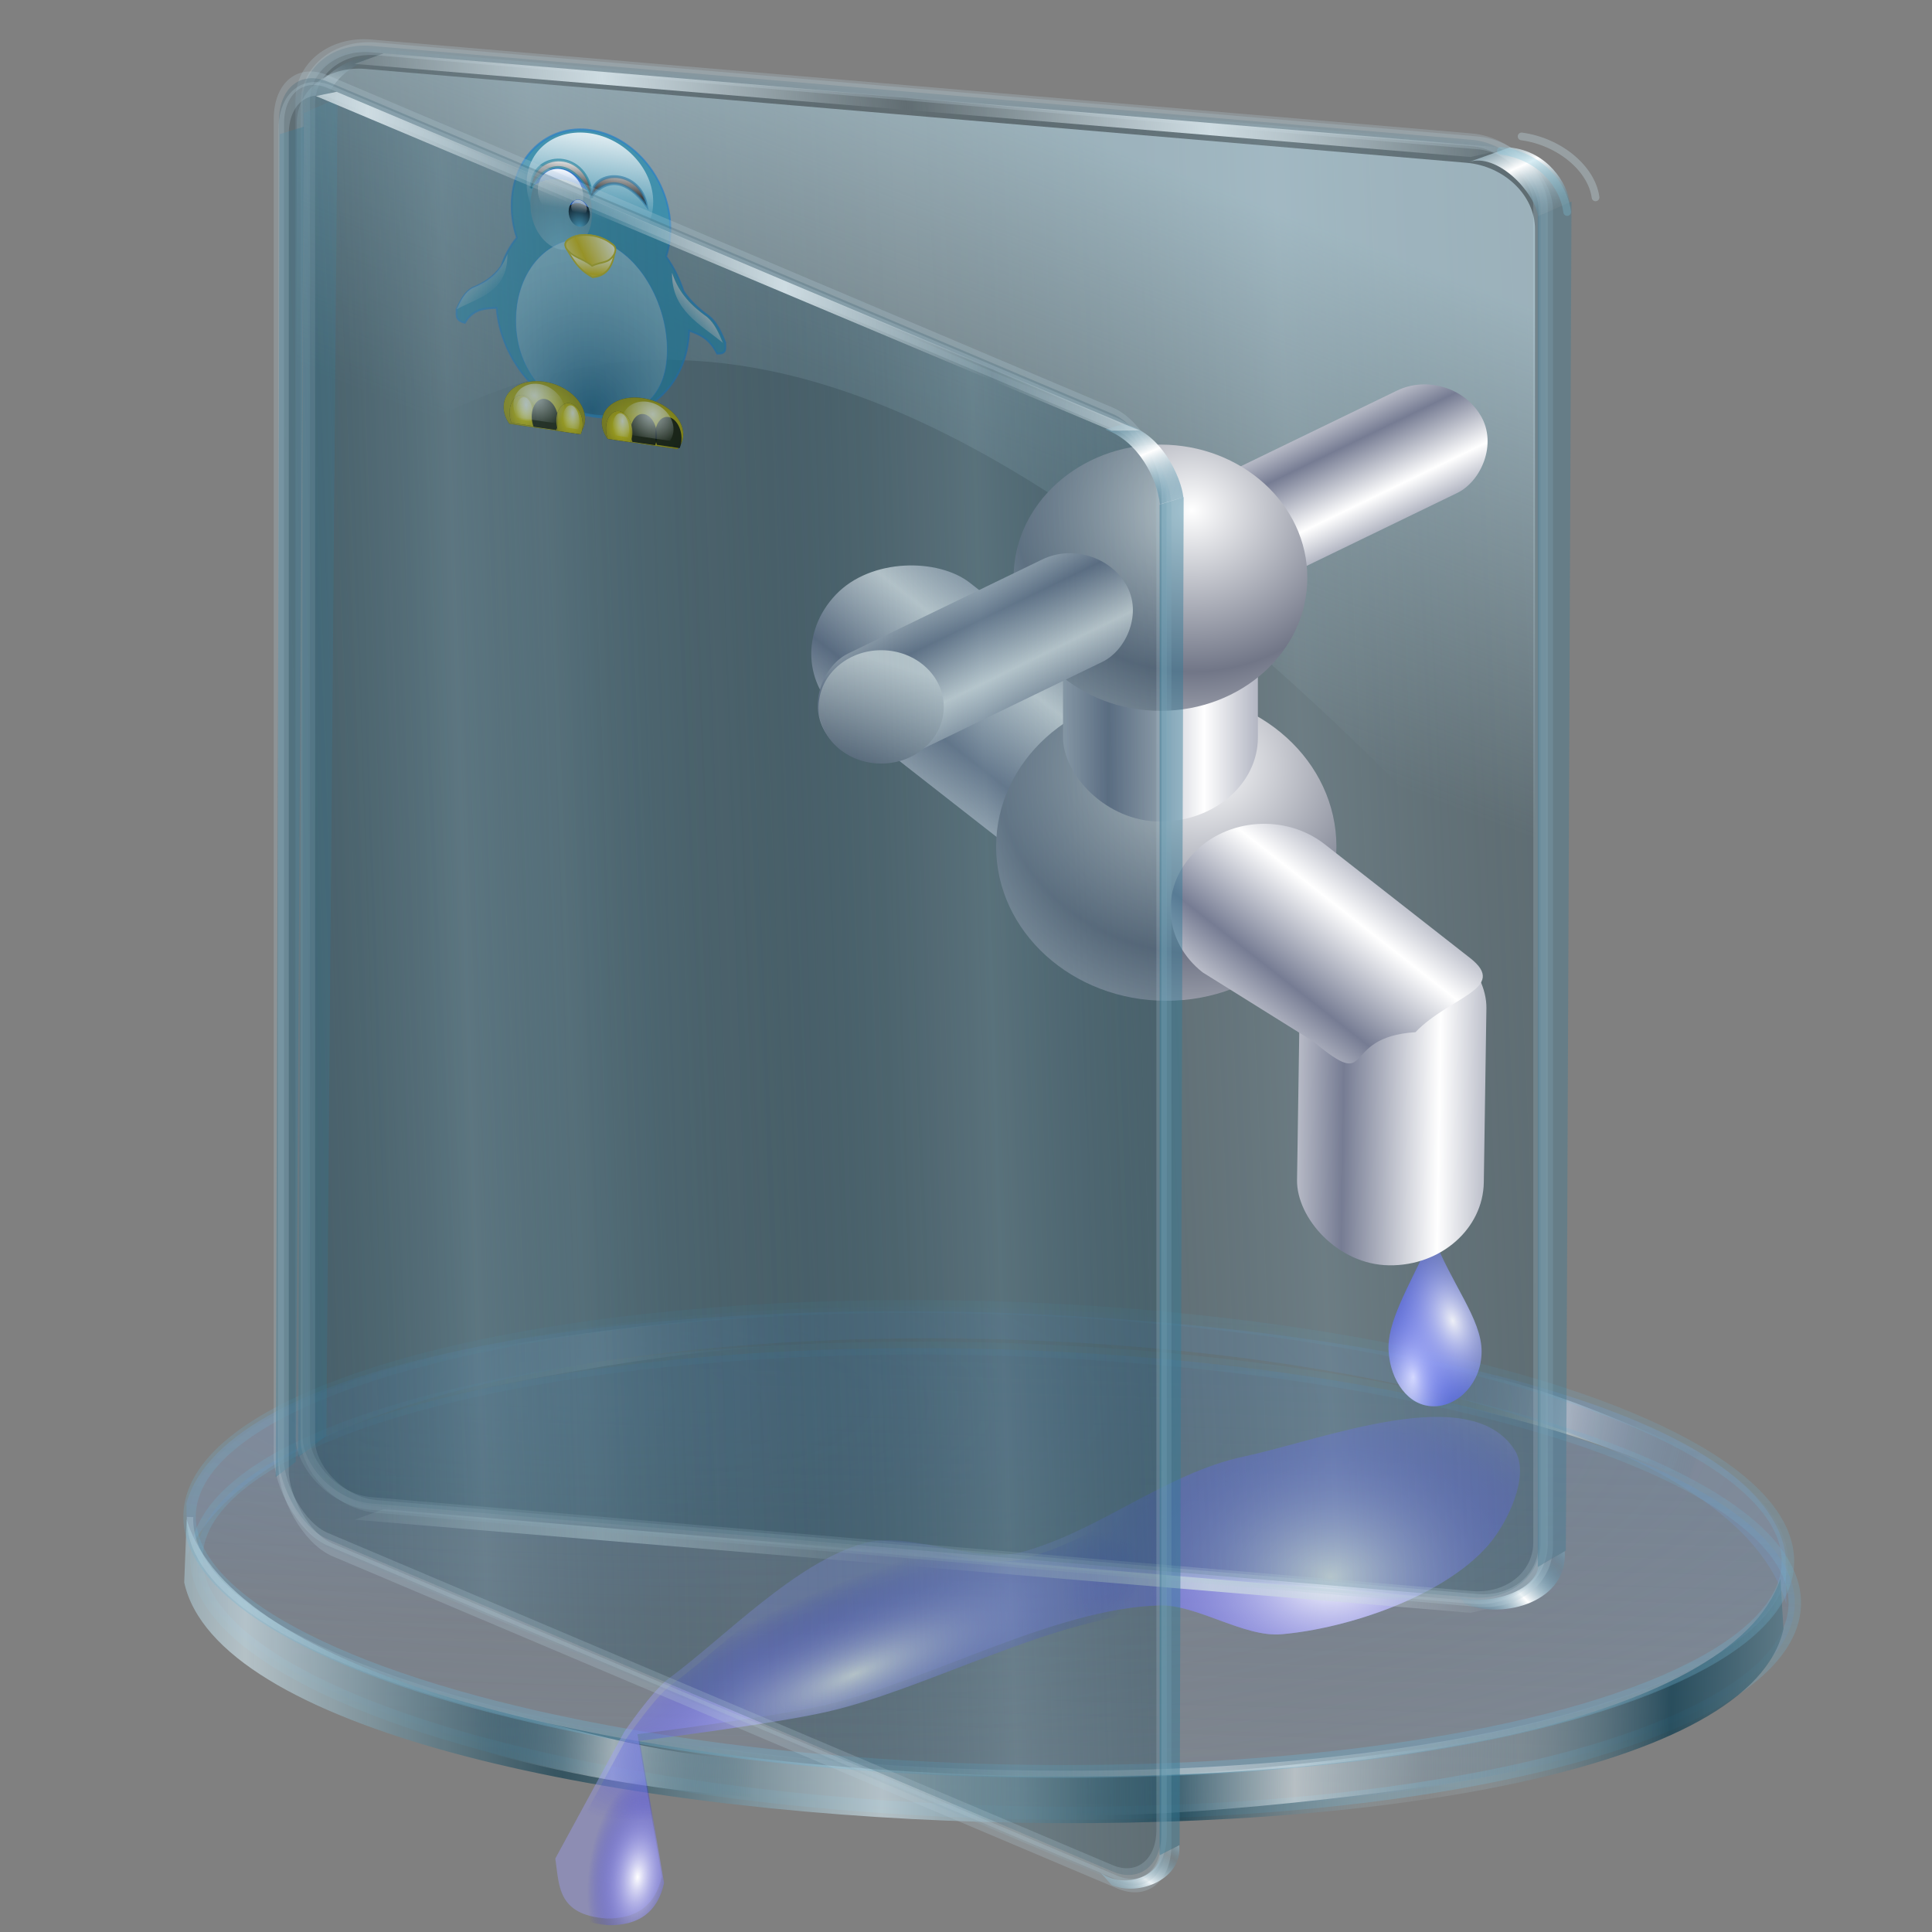<?xml version="1.0" encoding="UTF-8" standalone="no"?>
<!-- Created with Inkscape (http://www.inkscape.org/) -->

<svg
   xmlns:a="http://ns.adobe.com/AdobeSVGViewerExtensions/3.0/"
   xmlns:dc="http://purl.org/dc/elements/1.1/"
   xmlns:cc="http://creativecommons.org/ns#"
   xmlns:rdf="http://www.w3.org/1999/02/22-rdf-syntax-ns#"
   xmlns:svg="http://www.w3.org/2000/svg"
   xmlns="http://www.w3.org/2000/svg"
   xmlns:xlink="http://www.w3.org/1999/xlink"
   xmlns:sodipodi="http://sodipodi.sourceforge.net/DTD/sodipodi-0.dtd"
   xmlns:inkscape="http://www.inkscape.org/namespaces/inkscape"
   width="256"
   height="256"
   id="svg3897"
   sodipodi:version="0.32"
   inkscape:version="0.91 r13725"
   version="1.0"
   sodipodi:docname="folder_download.svg"
   inkscape:output_extension="org.inkscape.output.svg.inkscape"
   inkscape:export-filename="/media/disk/melo/map-blue.png"
   inkscape:export-xdpi="90"
   inkscape:export-ydpi="90">
  <rect width="100%" height="100%" fill="#808080" stroke="none"/>
  <defs
     id="defs3899">
    <linearGradient
       id="linearGradient8999"
       inkscape:collect="always">
      <stop
         id="stop9001"
         stop-color="#ffffff"
         stop-opacity="0.894" />
      <stop
         id="stop9003"
         offset="1"
         stop-color="#0017ff"
         stop-opacity="0" />
    </linearGradient>
    <linearGradient
       inkscape:collect="always"
       id="linearGradient8985">
      <stop
         id="stop8987"
         stop-color="#ffffff"
         stop-opacity="1" />
      <stop
         offset="1"
         id="stop8989"
         stop-color="#0017ff"
         stop-opacity="0" />
    </linearGradient>
    <linearGradient
       id="linearGradient15182">
      <stop
         id="stop15184"
         stop-color="#ffffff"
         stop-opacity="1" />
      <stop
         offset="1"
         id="stop15186"
         stop-color="#100de7"
         stop-opacity="0" />
    </linearGradient>
    <linearGradient
       id="linearGradient3945"
       inkscape:collect="always">
      <stop
         id="stop3947"
         stop-color="#ffffff"
         stop-opacity="1" />
      <stop
         id="stop3949"
         offset="1"
         stop-color="#717687"
         stop-opacity="1" />
    </linearGradient>
    <linearGradient
       inkscape:collect="always"
       id="linearGradient3923">
      <stop
         id="stop3925"
         stop-color="#767c93"
         stop-opacity="1" />
      <stop
         offset="1"
         id="stop3927"
         stop-color="#ffffff"
         stop-opacity="1" />
    </linearGradient>
    <linearGradient
       id="linearGradient3558">
      <stop
         id="stop3560"
         stop-color="#6474d6"
         stop-opacity="1" />
      <stop
         offset="0.167"
         id="stop3564"
         stop-color="#949cd9"
         stop-opacity="1" />
      <stop
         id="stop3562"
         offset="1"
         stop-color="#20267b"
         stop-opacity="1" />
    </linearGradient>
    <linearGradient
       inkscape:collect="always"
       id="linearGradient3391">
      <stop
         id="stop3393"
         stop-color="#55a0c5"
         stop-opacity="1" />
      <stop
         offset="1"
         id="stop3395"
         stop-color="#ffffff"
         stop-opacity="1" />
    </linearGradient>
    <linearGradient
       id="linearGradient2811">
      <stop
         id="stop2813"
         stop-color="#2e46c9"
         stop-opacity="1" />
      <stop
         offset="1"
         id="stop4535"
         stop-color="#202a7b"
         stop-opacity="1" />
    </linearGradient>
    <linearGradient
       id="linearGradient2873"
       inkscape:collect="always">
      <stop
         id="stop2875"
         stop-color="#dae9da"
         stop-opacity="1" />
      <stop
         id="stop2877"
         offset="1"
         stop-color="#214f21"
         stop-opacity="1" />
    </linearGradient>
    <linearGradient
       id="linearGradient3578">
      <stop
         id="stop3580"
         stop-color="#000000"
         stop-opacity="1" />
      <stop
         offset="1"
         id="stop3582"
         stop-color="#fffcfc"
         stop-opacity="1" />
    </linearGradient>
    <linearGradient
       inkscape:collect="always"
       xlink:href="#linearGradient3578"
       id="linearGradient3584"
       x1="13.515"
       y1="-7.475"
       x2="16.09"
       y2="-7.475"
       gradientUnits="userSpaceOnUse"
       spreadMethod="reflect" />
    <linearGradient
       inkscape:collect="always"
       xlink:href="#linearGradient3578"
       id="linearGradient3586"
       gradientUnits="userSpaceOnUse"
       spreadMethod="reflect"
       x1="16.909"
       y1="-5.212"
       x2="18.617"
       y2="-6.583" />
    <linearGradient
       inkscape:collect="always"
       xlink:href="#linearGradient3578"
       id="linearGradient3588"
       gradientUnits="userSpaceOnUse"
       spreadMethod="reflect"
       x1="13.515"
       y1="-7.475"
       x2="17.07"
       y2="-8.02" />
    <linearGradient
       inkscape:collect="always"
       xlink:href="#linearGradient3578"
       id="linearGradient3590"
       gradientUnits="userSpaceOnUse"
       spreadMethod="reflect"
       x1="16.387"
       y1="-5.908"
       x2="17.747"
       y2="-6.953" />
    <linearGradient
       inkscape:collect="always"
       xlink:href="#linearGradient3578"
       id="linearGradient3592"
       gradientUnits="userSpaceOnUse"
       spreadMethod="reflect"
       x1="12.906"
       y1="-10.151"
       x2="11.372"
       y2="-5.778" />
    <linearGradient
       inkscape:collect="always"
       xlink:href="#linearGradient3578"
       id="linearGradient3594"
       gradientUnits="userSpaceOnUse"
       spreadMethod="reflect"
       x1="12.04"
       y1="-11.587"
       x2="8.696"
       y2="-2.688" />
    <linearGradient
       inkscape:collect="always"
       xlink:href="#linearGradient3578"
       id="linearGradient3596"
       gradientUnits="userSpaceOnUse"
       spreadMethod="reflect"
       x1="16.387"
       y1="-11.391"
       x2="11.132"
       y2="-11.199" />
    <linearGradient
       inkscape:collect="always"
       xlink:href="#linearGradient3578"
       id="linearGradient3598"
       gradientUnits="userSpaceOnUse"
       spreadMethod="reflect"
       x1="16.691"
       y1="-10.978"
       x2="16.09"
       y2="-7.475" />
    <linearGradient
       inkscape:collect="always"
       xlink:href="#linearGradient3578"
       id="linearGradient3600"
       gradientUnits="userSpaceOnUse"
       spreadMethod="reflect"
       x1="15.582"
       y1="-6.256"
       x2="17.377"
       y2="-1.992" />
    <linearGradient
       inkscape:collect="always"
       xlink:href="#linearGradient3578"
       id="linearGradient3602"
       gradientUnits="userSpaceOnUse"
       spreadMethod="reflect"
       x1="17.08"
       y1="-2.275"
       x2="14.94"
       y2="-3.733" />
    <linearGradient
       inkscape:collect="always"
       xlink:href="#linearGradient2811"
       id="linearGradient3143"
       gradientUnits="userSpaceOnUse"
       gradientTransform="matrix(2.367,0,0,2.633,-259.91,29.13)"
       x1="174.44"
       y1="2.713"
       x2="208.72"
       y2="84.43" />
    <linearGradient
       inkscape:collect="always"
       xlink:href="#linearGradient3558"
       id="linearGradient3145"
       gradientUnits="userSpaceOnUse"
       gradientTransform="matrix(2.367,0,0,2.633,-127.97,20.349)"
       spreadMethod="reflect"
       x1="106.11"
       y1="75.53"
       x2="105.36"
       y2="15.222" />
    <linearGradient
       inkscape:collect="always"
       xlink:href="#linearGradient2873"
       id="linearGradient3147"
       gradientUnits="userSpaceOnUse"
       gradientTransform="matrix(2.367,0,0,2.633,-259.91,29.13)"
       x1="150.94"
       y1="2.713"
       x2="179.66"
       y2="79.35" />
    <linearGradient
       inkscape:collect="always"
       xlink:href="#linearGradient3391"
       id="linearGradient3149"
       gradientUnits="userSpaceOnUse"
       gradientTransform="matrix(2.3,0,0,2.574,-249.178,30.62)"
       spreadMethod="reflect"
       x1="164.03"
       y1="81.42"
       x2="161"
       y2="28.777" />
    <linearGradient
       inkscape:collect="always"
       xlink:href="#linearGradient3923"
       id="linearGradient8182"
       gradientUnits="userSpaceOnUse"
       gradientTransform="matrix(0.489,0,0,0.444,-61.183,83.622)"
       spreadMethod="reflect"
       x1="414.17"
       y1="129.62"
       x2="440.16"
       y2="129.62" />
    <linearGradient
       inkscape:collect="always"
       xlink:href="#linearGradient3923"
       id="linearGradient8184"
       gradientUnits="userSpaceOnUse"
       gradientTransform="matrix(0.298,0,0,0.315,-18.624,-132.276)"
       spreadMethod="reflect"
       x1="414.17"
       y1="129.62"
       x2="440.16"
       y2="129.62" />
    <linearGradient
       inkscape:collect="always"
       xlink:href="#linearGradient3923"
       id="linearGradient8186"
       gradientUnits="userSpaceOnUse"
       gradientTransform="matrix(0.464,0,0,0.47,-207.773,71.814)"
       spreadMethod="reflect"
       x1="414.17"
       y1="129.62"
       x2="440.16"
       y2="129.62" />
    <radialGradient
       inkscape:collect="always"
       xlink:href="#linearGradient3945"
       id="radialGradient8188"
       gradientUnits="userSpaceOnUse"
       gradientTransform="matrix(-0.004,0.465,-0.509,-0.004,201.532,-161.203)"
       spreadMethod="reflect"
       cx="470.47"
       cy="157.97"
       fx="470.47"
       fy="157.97"
       r="46.06" />
    <linearGradient
       inkscape:collect="always"
       xlink:href="#linearGradient3923"
       id="linearGradient8190"
       gradientUnits="userSpaceOnUse"
       gradientTransform="matrix(0.489,0,0,0.444,-94.354,9.433)"
       spreadMethod="reflect"
       x1="414.17"
       y1="129.62"
       x2="440.16"
       y2="129.62" />
    <linearGradient
       inkscape:collect="always"
       xlink:href="#linearGradient3923"
       id="linearGradient8194"
       gradientUnits="userSpaceOnUse"
       gradientTransform="matrix(0.298,0,0,0.315,-18.978,-80.247)"
       spreadMethod="reflect"
       x1="414.17"
       y1="129.62"
       x2="440.16"
       y2="129.62" />
    <linearGradient
       inkscape:collect="always"
       xlink:href="#linearGradient3945"
       id="linearGradient8196"
       gradientUnits="userSpaceOnUse"
       x1="362.2"
       y1="126.47"
       x2="351.97"
       y2="156"
       gradientTransform="matrix(0.489,0,0,0.444,-97.052,21.309)" />
    <linearGradient
       inkscape:collect="always"
       xlink:href="#linearGradient3923"
       id="linearGradient8198"
       gradientUnits="userSpaceOnUse"
       gradientTransform="matrix(0.32,-0.336,0.37,0.29,-38.977,228.572)"
       spreadMethod="reflect"
       x1="414.17"
       y1="129.62"
       x2="440.16"
       y2="129.62" />
    <radialGradient
       inkscape:collect="always"
       xlink:href="#linearGradient15182"
       id="radialGradient8971"
       gradientUnits="userSpaceOnUse"
       gradientTransform="matrix(0.599,-0.249,0.072,0.173,-62.46,215.963)"
       cx="219.85"
       cy="250.29"
       fx="219.85"
       fy="250.29"
       r="63.914" />
    <radialGradient
       inkscape:collect="always"
       xlink:href="#linearGradient15182"
       id="radialGradient8974"
       gradientUnits="userSpaceOnUse"
       gradientTransform="matrix(0.102,0.01,-0.021,0.206,66.047,154.448)"
       cx="3.599"
       cy="373.34"
       fx="3.599"
       fy="373.34"
       r="63.914" />
    <radialGradient
       inkscape:collect="always"
       xlink:href="#linearGradient15182"
       id="radialGradient8977"
       gradientUnits="userSpaceOnUse"
       gradientTransform="matrix(0.558,0.001,-9.4593732e-4,0.396,60.915,122.589)"
       cx="160.65"
       cy="173.89"
       fx="160.65"
       fy="173.89"
       r="63.914" />
    <radialGradient
       inkscape:collect="always"
       xlink:href="#linearGradient8985"
       id="radialGradient9010"
       gradientUnits="userSpaceOnUse"
       gradientTransform="matrix(0.511,-0.017,0.033,1,169.124,50.996)"
       cx="-47.891"
       cy="119.96"
       fx="-47.891"
       fy="119.96"
       r="17.383" />
    <radialGradient
       inkscape:collect="always"
       xlink:href="#linearGradient8999"
       id="radialGradient9012"
       gradientUnits="userSpaceOnUse"
       gradientTransform="matrix(0.579,-0.185,0.322,1.008,138.761,43.724)"
       cx="-36.76"
       cy="112.92"
       fx="-36.76"
       fy="112.92"
       r="17.383" />
    <radialGradient
       inkscape:collect="always"
       xlink:href="#linearGradient3945"
       id="radialGradient4333"
       gradientUnits="userSpaceOnUse"
       gradientTransform="matrix(-0.005,0.538,-0.59,-0.004,215.995,-161.55)"
       spreadMethod="reflect"
       cx="470.47"
       cy="157.97"
       fx="470.47"
       fy="157.97"
       r="46.06" />
    <linearGradient
       id="linearGradient4806">
      <stop
         id="stop4808"
         stop-color="#398baf"
         stop-opacity="0.126" />
      <stop
         offset="1"
         id="stop4810"
         stop-color="#ffffff"
         stop-opacity="1" />
    </linearGradient>
    <linearGradient
       id="linearGradient4800">
      <stop
         id="stop4802"
         stop-color="#3b7d99"
         stop-opacity="0.445" />
      <stop
         offset="1"
         id="stop4804"
         stop-color="#ffffff"
         stop-opacity="1" />
    </linearGradient>
    <linearGradient
       id="linearGradient4794">
      <stop
         id="stop4796"
         stop-color="#45819b"
         stop-opacity="0.33" />
      <stop
         offset="1"
         id="stop4798"
         stop-color="#ffffff"
         stop-opacity="1" />
    </linearGradient>
    <linearGradient
       id="linearGradient3828">
      <stop
         id="stop3830"
         stop-color="#ffffff"
         stop-opacity="0.486" />
      <stop
         offset="1"
         id="stop3832"
         stop-color="#286483"
         stop-opacity="0" />
    </linearGradient>
    <linearGradient
       id="linearGradient3906">
      <stop
         id="stop3908"
         stop-color="#cedce2"
         stop-opacity="1" />
      <stop
         id="stop3910"
         offset="1"
         stop-color="#cedce2"
         stop-opacity="0" />
    </linearGradient>
    <linearGradient
       id="linearGradient3892">
      <stop
         id="stop3894"
         stop-color="#4b98ba"
         stop-opacity="0.132" />
      <stop
         id="stop3896"
         offset="1"
         stop-color="#ffffff"
         stop-opacity="1" />
    </linearGradient>
    <linearGradient
       id="linearGradient3878">
      <stop
         id="stop3880"
         stop-color="#cdeaf6"
         stop-opacity="0.915" />
      <stop
         id="stop3882"
         offset="1"
         stop-color="#c5e1ed"
         stop-opacity="0" />
    </linearGradient>
    <linearGradient
       id="linearGradient3867">
      <stop
         id="stop3869"
         stop-color="#99bbc9"
         stop-opacity="0.338" />
      <stop
         id="stop3871"
         offset="1"
         stop-color="#174457"
         stop-opacity="0" />
    </linearGradient>
    <linearGradient
       id="linearGradient3851">
      <stop
         id="stop3853"
         stop-color="#123e50"
         stop-opacity="0.683" />
      <stop
         offset="0.371"
         id="stop3861"
         stop-color="#c6d7de"
         stop-opacity="0.749" />
      <stop
         offset="0.716"
         id="stop3859"
         stop-color="#123e50"
         stop-opacity="0.782" />
      <stop
         id="stop3855"
         offset="1"
         stop-color="#c3d4db"
         stop-opacity="0.099" />
    </linearGradient>
    <linearGradient
       id="linearGradient3824">
      <stop
         id="stop3826"
         stop-color="#ffffff"
         stop-opacity="0.838" />
      <stop
         offset="1"
         id="stop3828"
         stop-color="#70b5d4"
         stop-opacity="0" />
    </linearGradient>
    <linearGradient
       id="linearGradient3815">
      <stop
         id="stop3817"
         stop-color="#9fcaff"
         stop-opacity="0.113" />
      <stop
         offset="1"
         id="stop3819"
         stop-color="#668dbd"
         stop-opacity="0" />
    </linearGradient>
    <linearGradient
       id="linearGradient3773">
      <stop
         id="stop3775"
         stop-color="#70b5d4"
         stop-opacity="0.838" />
      <stop
         id="stop3777"
         offset="1"
         stop-color="#70b5d4"
         stop-opacity="0.275" />
    </linearGradient>
    <linearGradient
       id="linearGradient3765">
      <stop
         id="stop3767"
         stop-color="#668dbd"
         stop-opacity="0.353" />
      <stop
         id="stop3769"
         offset="1"
         stop-color="#668dbd"
         stop-opacity="0.094" />
    </linearGradient>
    <linearGradient
       gradientUnits="userSpaceOnUse"
       y2="256.25"
       x2="17.757"
       y1="183.53"
       x1="17.757"
       id="linearGradient3771"
       xlink:href="#linearGradient3765"
       inkscape:collect="always" />
    <linearGradient
       gradientUnits="userSpaceOnUse"
       y2="173.91"
       x2="67.09"
       y1="264.77"
       x1="66.09"
       id="linearGradient3779"
       xlink:href="#linearGradient3773"
       inkscape:collect="always" />
    <linearGradient
       gradientTransform="matrix(0.827,0,0,0.827,-169.838,-1.901)"
       spreadMethod="reflect"
       gradientUnits="userSpaceOnUse"
       y2="54.15"
       x2="278.95"
       y1="56.22"
       x1="227.44"
       id="linearGradient3873"
       xlink:href="#linearGradient3867"
       inkscape:collect="always" />
    <linearGradient
       gradientTransform="matrix(0.823,0.08,0,0.827,-170.303,-15.752)"
       gradientUnits="userSpaceOnUse"
       y2="30.14"
       x2="264.02"
       y1="-44.748"
       x1="289.32"
       id="linearGradient3884"
       xlink:href="#linearGradient3878"
       inkscape:collect="always" />
    <linearGradient
       gradientTransform="matrix(0.827,0,0,0.827,-170.303,-15.752)"
       spreadMethod="reflect"
       gradientUnits="userSpaceOnUse"
       y2="-6.63"
       x2="361"
       y1="0.77"
       x1="364.85"
       id="linearGradient3898"
       xlink:href="#linearGradient4794"
       inkscape:collect="always" />
    <linearGradient
       gradientTransform="matrix(0.827,0,0,-0.827,-170.515,161.484)"
       y2="-4.093"
       x2="361.38"
       y1="-8.398"
       x1="356.22"
       spreadMethod="reflect"
       gradientUnits="userSpaceOnUse"
       id="linearGradient3902"
       xlink:href="#linearGradient4806"
       inkscape:collect="always" />
    <linearGradient
       gradientTransform="matrix(0.827,0,0,0.827,-170.303,-15.752)"
       spreadMethod="reflect"
       gradientUnits="userSpaceOnUse"
       y2="-16.12"
       x2="359.28"
       y1="-13.08"
       x1="317.98"
       id="linearGradient3912"
       xlink:href="#linearGradient3906"
       inkscape:collect="always" />
    <linearGradient
       gradientTransform="matrix(0.827,0,0,0.827,-170.303,173.553)"
       y2="-16.12"
       x2="359.28"
       y1="-13.08"
       x1="317.98"
       spreadMethod="reflect"
       gradientUnits="userSpaceOnUse"
       id="linearGradient3916"
       xlink:href="#linearGradient3906"
       inkscape:collect="always" />
    <linearGradient
       gradientTransform="translate(-69.456,-43.096)"
       spreadMethod="reflect"
       gradientUnits="userSpaceOnUse"
       y2="6.578"
       x2="63.37"
       y1="10.421"
       x1="61.93"
       id="linearGradient3826"
       xlink:href="#linearGradient3828"
       inkscape:collect="always" />
    <linearGradient
       y2="-4.093"
       x2="361.38"
       y1="-9.786"
       x1="359.71"
       spreadMethod="reflect"
       gradientTransform="matrix(0.827,0,0,-0.827,-170.515,161.484)"
       gradientUnits="userSpaceOnUse"
       id="linearGradient3121"
       xlink:href="#linearGradient3892"
       inkscape:collect="always" />
    <linearGradient
       y2="54.15"
       x2="278.95"
       y1="56.22"
       x1="227.44"
       spreadMethod="reflect"
       gradientTransform="matrix(0.827,0,0,0.827,-169.683,-1.111)"
       gradientUnits="userSpaceOnUse"
       id="linearGradient3123"
       xlink:href="#linearGradient3867"
       inkscape:collect="always" />
    <linearGradient
       y2="-5.81"
       x2="360.19"
       y1="0.636"
       x1="364.04"
       spreadMethod="reflect"
       gradientTransform="matrix(0.827,0,0,0.827,-170.303,-15.752)"
       gradientUnits="userSpaceOnUse"
       id="linearGradient3127"
       xlink:href="#linearGradient4800"
       inkscape:collect="always" />
    <linearGradient
       y2="-13.995"
       x2="330.8"
       y1="-13.14"
       x1="290.73"
       spreadMethod="reflect"
       gradientTransform="matrix(0.827,0,0,0.827,-170.303,-15.752)"
       gradientUnits="userSpaceOnUse"
       id="linearGradient3129"
       xlink:href="#linearGradient3906"
       inkscape:collect="always" />
    <linearGradient
       y2="254.22"
       x2="266.18"
       y1="253.18"
       x1="229.62"
       spreadMethod="reflect"
       gradientTransform="matrix(0.827,0,0,-0.827,-106.377,393.99)"
       gradientUnits="userSpaceOnUse"
       id="linearGradient3152"
       xlink:href="#linearGradient3828"
       inkscape:collect="always" />
    <linearGradient
       y2="252.55"
       x2="249.45"
       y1="251.92"
       x1="226.48"
       spreadMethod="reflect"
       gradientTransform="matrix(-0.82,-0.107,0.107,-0.82,367.072,422.465)"
       gradientUnits="userSpaceOnUse"
       id="linearGradient3154"
       xlink:href="#linearGradient3828"
       inkscape:collect="always" />
    <linearGradient
       y2="234.6"
       x2="354.07"
       y1="236.06"
       x1="218.43"
       spreadMethod="reflect"
       gradientTransform="matrix(0.827,0,0,0.827,-100.847,27.345)"
       gradientUnits="userSpaceOnUse"
       id="linearGradient3160"
       xlink:href="#linearGradient3851"
       inkscape:collect="always" />
    <linearGradient
       y2="252.55"
       x2="249.45"
       y1="251.92"
       x1="226.48"
       spreadMethod="reflect"
       gradientTransform="matrix(0.827,0,0,0.608,-100.847,80.374)"
       gradientUnits="userSpaceOnUse"
       id="linearGradient3164"
       xlink:href="#linearGradient3828"
       inkscape:collect="always" />
    <linearGradient
       y2="254.22"
       x2="266.18"
       y1="253.18"
       x1="229.62"
       spreadMethod="reflect"
       gradientTransform="matrix(-0.827,0,0,0.633,365.062,74.618)"
       gradientUnits="userSpaceOnUse"
       id="linearGradient3166"
       xlink:href="#linearGradient3828"
       inkscape:collect="always" />
    <linearGradient
       y2="234.13"
       x2="144.1"
       y1="264.77"
       x1="66.09"
       spreadMethod="reflect"
       gradientTransform="matrix(0.827,0,0,0.862,114.192,14.734)"
       gradientUnits="userSpaceOnUse"
       id="linearGradient3172"
       xlink:href="#linearGradient3824"
       inkscape:collect="always" />
    <linearGradient
       y2="40.478"
       x2="76.24"
       y1="31.681"
       x1="76.24"
       gradientUnits="userSpaceOnUse"
       id="XMLID_26_"
       gradientTransform="matrix(2.162,0,0,2.6,-140.292,-51.897)">
      <stop
         id="stop191"
         offset="8.046%"
         stop-color="rgb(255,255,255)" />
      <stop
         id="stop193"
         offset="100%"
         stop-color="rgb(255,255,255)"
         stop-opacity="0" />
    </linearGradient>
    <radialGradient
       gradientUnits="userSpaceOnUse"
       fy="49.45"
       fx="76.51"
       r="14.862"
       cy="49.45"
       cx="76.51"
       id="XMLID_25_"
       gradientTransform="matrix(2.162,0,0,2.6,-139.897,-51.106)">
      <stop
         id="stop184"
         stop-color="rgb(187,235,255)" />
      <stop
         id="stop186"
         offset="1"
         stop-color="#7b7b7d"
         stop-opacity="1" />
      <a:midPointStop
         offset="0"
         stop-color="#BBEBFF" />
      <a:midPointStop
         offset="0.5"
         stop-color="#BBEBFF" />
      <a:midPointStop
         offset="1"
         stop-color="#003DD7" />
    </radialGradient>
    <linearGradient
       inkscape:collect="always"
       id="linearGradient2772">
      <stop
         id="stop2774"
         stop-color="#fff9f9"
         stop-opacity="0" />
      <stop
         offset="1"
         id="stop2776"
         stop-color="white"
         stop-opacity="1" />
    </linearGradient>
    <linearGradient
       inkscape:collect="always"
       id="linearGradient2781">
      <stop
         id="stop2783"
         stop-color="#070707"
         stop-opacity="1" />
      <stop
         offset="1"
         id="stop2785"
         stop-color="white"
         stop-opacity="1" />
    </linearGradient>
    <radialGradient
       gradientTransform="matrix(2.162,0,0,2.6,-139.897,-51.106)"
       id="radialGradient3407"
       cx="76.51"
       cy="49.45"
       r="14.862"
       fx="76.51"
       fy="49.45"
       gradientUnits="userSpaceOnUse">
      <stop
         id="stop3409"
         stop-color="#55b6de"
         stop-opacity="1" />
      <stop
         offset="1"
         id="stop3411"
         stop-color="#000007"
         stop-opacity="1" />
      <a:midPointStop
         offset="0"
         stop-color="#BBEBFF" />
      <a:midPointStop
         offset="0.5"
         stop-color="#BBEBFF" />
      <a:midPointStop
         offset="1"
         stop-color="#003DD7" />
    </radialGradient>
    <linearGradient
       inkscape:collect="always"
       id="linearGradient3433">
      <stop
         id="stop3435"
         stop-color="#d4b709"
         stop-opacity="1" />
      <stop
         offset="1"
         id="stop3437"
         stop-color="white"
         stop-opacity="1" />
    </linearGradient>
    <linearGradient
       inkscape:collect="always"
       id="linearGradient3443">
      <stop
         id="stop3445"
         stop-color="#ccc"
         stop-opacity="1" />
      <stop
         offset="1"
         id="stop3447"
         stop-color="#ccc"
         stop-opacity="0" />
    </linearGradient>
    <linearGradient
       inkscape:collect="always"
       id="linearGradient3457">
      <stop
         id="stop3459"
         stop-color="#fe0"
         stop-opacity="1" />
      <stop
         offset="1"
         id="stop3461"
         stop-color="#ffe500"
         stop-opacity="0.704" />
    </linearGradient>
    <linearGradient
       id="linearGradient3469"
       inkscape:collect="always">
      <stop
         id="stop3471"
         stop-color="#fbfbfb"
         stop-opacity="1" />
      <stop
         id="stop3473"
         offset="1"
         stop-color="white"
         stop-opacity="0" />
    </linearGradient>
    <linearGradient
       id="linearGradient2924">
      <stop
         id="stop2926"
         stop-color="#205274"
         stop-opacity="0.754" />
      <stop
         id="stop2928"
         offset="1"
         stop-color="#ffffff"
         stop-opacity="0.458" />
    </linearGradient>
    <radialGradient
       r="61.24"
       fy="208.25"
       fx="125.41"
       cy="208.25"
       cx="125.41"
       gradientTransform="matrix(1.559,-1.508,1.411,1.458,-665.657,134.827)"
       gradientUnits="userSpaceOnUse"
       id="radialGradient4205"
       xlink:href="#linearGradient2924"
       inkscape:collect="always" />
    <linearGradient
       y2="11.419"
       x2="-105.24"
       y1="57.59"
       x1="-105.11"
       gradientUnits="userSpaceOnUse"
       id="linearGradient4207"
       xlink:href="#linearGradient2772"
       inkscape:collect="always" />
    <linearGradient
       y2="25.797"
       x2="13.847"
       y1="56.14"
       x1="13.847"
       gradientTransform="matrix(1.09,0,0,0.939,-213.402,41.206)"
       gradientUnits="userSpaceOnUse"
       id="linearGradient4209"
       xlink:href="#linearGradient2781"
       inkscape:collect="always" />
    <linearGradient
       y2="25.797"
       x2="13.847"
       y1="56.14"
       x1="13.847"
       gradientTransform="matrix(1.09,0,0,0.939,-169.403,41.206)"
       gradientUnits="userSpaceOnUse"
       id="linearGradient4211"
       xlink:href="#linearGradient2781"
       inkscape:collect="always" />
    <radialGradient
       r="14.862"
       fy="49.45"
       fx="76.51"
       cy="49.45"
       cx="76.51"
       gradientTransform="matrix(2.162,0,0,2.6,-139.897,-51.106)"
       gradientUnits="userSpaceOnUse"
       id="radialGradient4213"
       xlink:href="#XMLID_25_"
       inkscape:collect="always" />
    <linearGradient
       y2="40.478"
       x2="76.24"
       y1="31.681"
       x1="76.24"
       gradientTransform="matrix(2.162,0,0,2.6,-140.292,-51.897)"
       gradientUnits="userSpaceOnUse"
       id="linearGradient4215"
       xlink:href="#XMLID_26_"
       inkscape:collect="always" />
    <radialGradient
       r="14.862"
       fy="49.45"
       fx="76.51"
       cy="49.45"
       cx="76.51"
       gradientTransform="matrix(1.963,0,0,2.104,-129.116,-42.922)"
       gradientUnits="userSpaceOnUse"
       id="radialGradient4221"
       xlink:href="#radialGradient3407"
       inkscape:collect="always" />
    <linearGradient
       y2="40.478"
       x2="76.24"
       y1="31.681"
       x1="76.24"
       gradientTransform="matrix(1.963,0,0,2.104,-129.476,-43.562)"
       gradientUnits="userSpaceOnUse"
       id="linearGradient4223"
       xlink:href="#XMLID_26_"
       inkscape:collect="always" />
    <linearGradient
       y2="37.86"
       x2="18.321"
       y1="51.597"
       x1="19"
       spreadMethod="reflect"
       gradientTransform="matrix(1.279,0,0,1.168,-199.436,88.808)"
       gradientUnits="userSpaceOnUse"
       id="linearGradient4229"
       xlink:href="#linearGradient3433"
       inkscape:collect="always" />
    <linearGradient
       y2="101.77"
       x2="35.527"
       y1="85.88"
       x1="19.72"
       gradientTransform="matrix(1.444,0,0,1.444,-306.017,26.646)"
       gradientUnits="userSpaceOnUse"
       id="linearGradient4231"
       xlink:href="#linearGradient3443"
       inkscape:collect="always" />
    <linearGradient
       y2="105.87"
       x2="37.17"
       y1="92.44"
       x1="26.28"
       gradientTransform="matrix(-1.444,0,0,1.444,-49.728,22.667)"
       gradientUnits="userSpaceOnUse"
       id="linearGradient4233"
       xlink:href="#linearGradient3443"
       inkscape:collect="always" />
    <radialGradient
       r="27.28"
       fy="155.54"
       fx="57.5"
       cy="155.54"
       cx="57.5"
       gradientTransform="matrix(1.36,0.043,-0.022,0.836,-293.408,120.619)"
       gradientUnits="userSpaceOnUse"
       id="radialGradient4235"
       xlink:href="#linearGradient3457"
       inkscape:collect="always" />
    <radialGradient
       r="27.28"
       fy="155.54"
       fx="57.5"
       cy="155.54"
       cx="57.5"
       gradientTransform="matrix(1.126,0.032,-0.018,0.637,-13.705,82.041)"
       gradientUnits="userSpaceOnUse"
       id="radialGradient4237"
       xlink:href="#linearGradient3457"
       inkscape:collect="always" />
    <radialGradient
       r="27.28"
       fy="151.19"
       fx="56.54"
       cy="151.19"
       cx="56.54"
       gradientTransform="matrix(-0.802,-0.034,0.016,-0.683,87.925,281.807)"
       gradientUnits="userSpaceOnUse"
       id="radialGradient4239"
       xlink:href="#linearGradient3469"
       inkscape:collect="always" />
    <radialGradient
       r="27.28"
       fy="155.54"
       fx="57.5"
       cy="155.54"
       cx="57.5"
       gradientTransform="matrix(-1.36,0.041,0.022,0.812,-56.295,125.326)"
       gradientUnits="userSpaceOnUse"
       id="radialGradient4241"
       xlink:href="#linearGradient3457"
       inkscape:collect="always" />
    <radialGradient
       r="27.28"
       fy="151.19"
       fx="56.54"
       cy="151.19"
       cx="56.54"
       gradientTransform="matrix(0.968,-0.043,-0.019,-0.872,-178.989,380.098)"
       gradientUnits="userSpaceOnUse"
       id="radialGradient4263"
       xlink:href="#linearGradient3469"
       inkscape:collect="always" />
    <radialGradient
       r="27.28"
       fy="151.19"
       fx="56.54"
       cy="151.19"
       cx="56.54"
       gradientTransform="matrix(-0.968,-0.044,0.019,-0.897,-170.714,382.891)"
       gradientUnits="userSpaceOnUse"
       id="radialGradient4265"
       xlink:href="#linearGradient3469"
       inkscape:collect="always" />
    <linearGradient
       y2="28.739"
       x2="35.681"
       y1="40.449"
       x1="12.985"
       spreadMethod="reflect"
       gradientTransform="matrix(1.279,0,0,1.168,-199.436,88.808)"
       gradientUnits="userSpaceOnUse"
       id="linearGradient4267"
       xlink:href="#linearGradient3433"
       inkscape:collect="always" />
    <radialGradient
       r="126.76"
       fy="149.73"
       fx="-39.669"
       cy="149.73"
       cx="-39.669"
       spreadMethod="reflect"
       gradientTransform="matrix(1,0,0,0.283,0,157.826)"
       gradientUnits="userSpaceOnUse"
       id="radialGradient3678"
       xlink:href="#linearGradient3815"
       inkscape:collect="always" />
  </defs>
  <sodipodi:namedview
     id="base"
     pagecolor="#ffffff"
     bordercolor="#666666"
     borderopacity="1.0"
     inkscape:pageopacity="0"
     inkscape:pageshadow="2"
     inkscape:zoom="3.3984375"
     inkscape:cx="128"
     inkscape:cy="128"
     inkscape:document-units="px"
     inkscape:current-layer="layer1"
     width="256"
     height="256"
     inkscape:window-width="1920"
     inkscape:window-height="1057"
     inkscape:window-x="-2"
     inkscape:window-y="-5"
     showgrid="false"
     showguides="true"
     inkscape:guide-bbox="true"
     inkscape:window-maximized="1" />
  <g
     inkscape:label="1. réteg"
     inkscape:groupmode="layer"
     id="layer1">
    <g
       inkscape:label="1. réteg"
       id="g3100"
       transform="translate(4.554,-2.505)">
      <g
         id="g2637">
        <g
           id="g3612"
           transform="translate(-2.572,0)">
          <g
             id="g2650"
             stroke-opacity="1"
             fill="url(#linearGradient3584)"
             font-family="Bitstream Vera Sans"
             stroke="none"
             font-style="normal"
             stroke-linejoin="miter"
             fill-opacity="1"
             font-weight="normal"
             stroke-linecap="butt"
             stroke-width="1"
             font-size="12">
            <path
               id="path2652"
               d="M 16.188,-12.219 L 12.094,-12.188 L 12.801,-11.48 L 16.895,-11.512 L 16.188,-12.219 z"
               fill="url(#linearGradient3584)"
               fill-opacity="1" />
            <path
               id="path2654"
               d="M 12.094,-12.188 L 8.75,-3.438 L 9.457,-2.73 L 12.801,-11.48 L 12.094,-12.188 z"
               fill="url(#linearGradient3584)"
               fill-opacity="1" />
            <path
               id="path2662"
               d="M 14.75,-5.688 L 15.531,-3.469 L 16.238,-2.762 L 15.457,-4.98 L 14.75,-5.688 z"
               fill="url(#linearGradient3584)"
               fill-opacity="1" />
            <path
               id="path2664"
               d="M 15.531,-3.469 L 15.531,-3.438 L 16.238,-2.73 L 16.238,-2.762 L 15.531,-3.469 z"
               fill="url(#linearGradient3584)"
               fill-opacity="1" />
            <path
               id="path2672"
               d="M 17.92,-11.52 C 17.479,-11.961 16.896,-12.234 16.188,-12.219 L 16.895,-11.512 C 17.604,-11.527 18.186,-11.254 18.627,-10.812 L 17.92,-11.52 z"
               fill="url(#linearGradient3584)"
               fill-opacity="1" />
            <path
               id="path2674"
               d="M 16.219,-11.969 C 16.818,-11.966 17.317,-11.726 17.7,-11.343 L 18.407,-10.636 C 18.024,-11.019 17.525,-11.259 16.926,-11.262 L 16.219,-11.969 z"
               fill="url(#linearGradient3598)"
               fill-opacity="1" />
            <path
               id="path2676"
               d="M 17.7,-11.343 C 19.262,-9.781 18.899,-5.843 15.594,-5.906 L 16.301,-5.199 C 19.606,-5.136 19.969,-9.074 18.407,-10.636 L 17.7,-11.343 z"
               fill="url(#linearGradient3584)"
               fill-opacity="1" />
            <path
               id="path2678"
               d="M 15.594,-5.906 L 16.375,-3.719 L 17.082,-3.012 L 16.301,-5.199 L 15.594,-5.906 z"
               fill="url(#linearGradient3584)"
               fill-opacity="1" />
            <path
               id="path2680"
               d="M 16.375,-3.719 L 15.719,-3.719 L 16.426,-3.012 L 17.082,-3.012 L 16.375,-3.719 z"
               fill="url(#linearGradient3584)"
               fill-opacity="1" />
            <path
               id="path2684"
               d="M 14.875,-5.969 L 10.562,-5.969 L 11.27,-5.262 L 15.582,-5.262 L 14.875,-5.969 z"
               fill="url(#linearGradient3584)"
               fill-opacity="1" />
            <path
               id="path2686"
               d="M 10.562,-5.969 L 9.75,-3.75 L 10.457,-3.043 L 11.27,-5.262 L 10.562,-5.969 z"
               fill="url(#linearGradient3584)"
               fill-opacity="1" />
            <path
               id="path2690"
               d="M 9.188,-3.75 L 12.281,-11.906 L 12.988,-11.199 L 9.895,-3.043 L 9.188,-3.75 z"
               fill="url(#linearGradient3594)"
               fill-opacity="1" />
            <path
               id="path2660"
               d="M 10.812,-5.688 L 14.75,-5.688 L 15.457,-4.98 L 11.52,-4.98 L 10.812,-5.688 z"
               fill="url(#linearGradient3143)"
               fill-opacity="1" />
            <path
               id="path2682"
               d="M 15.719,-3.719 L 14.875,-5.969 L 15.582,-5.262 L 16.426,-3.012 L 15.719,-3.719 z"
               fill="url(#linearGradient3145)"
               fill-opacity="1" />
            <path
               id="path2688"
               d="M 9.75,-3.75 L 9.188,-3.75 L 9.895,-3.043 L 10.457,-3.043 L 9.75,-3.75 z"
               fill="url(#linearGradient3584)"
               fill-opacity="1" />
            <path
               id="path2692"
               d="M 12.281,-11.906 L 16.219,-11.969 L 16.926,-11.262 L 12.988,-11.199 L 12.281,-11.906 z"
               fill="url(#linearGradient3596)"
               fill-opacity="1" />
            <path
               id="path2694"
               d="M 13.594,-11.375 L 15.438,-6.438 L 16.145,-5.73 L 14.301,-10.668 L 13.594,-11.375 z"
               fill="url(#linearGradient3584)"
               fill-opacity="1" />
            <path
               id="path2698"
               d="M 17.297,-10.695 C 16.872,-11.12 16.292,-11.392 15.594,-11.375 L 16.301,-10.668 C 17,-10.685 17.579,-10.413 18.004,-9.988 L 17.297,-10.695 z"
               fill="url(#linearGradient3584)"
               fill-opacity="1" />
            <path
               id="path2700"
               d="M 15.594,-11.375 L 13.594,-11.375 L 14.301,-10.668 L 16.301,-10.668 L 15.594,-11.375 z"
               fill="url(#linearGradient3584)"
               fill-opacity="1" />
            <path
               id="path2702"
               d="M 12.5,-11.25 L 10.719,-6.375 L 11.426,-5.668 L 13.207,-10.543 L 12.5,-11.25 z"
               fill="url(#linearGradient3584)"
               fill-opacity="1" />
            <path
               id="path2704"
               d="M 10.719,-6.375 L 14.719,-6.312 L 15.426,-5.605 L 11.426,-5.668 L 10.719,-6.375 z"
               fill="url(#linearGradient3584)"
               fill-opacity="1" />
            <path
               id="path2706"
               d="M 14.719,-6.312 L 12.969,-11.25 L 13.676,-10.543 L 15.426,-5.605 L 14.719,-6.312 z"
               fill="url(#linearGradient3584)"
               fill-opacity="1" />
            <path
               id="path2708"
               d="M 12.969,-11.25 L 12.5,-11.25 L 13.207,-10.543 L 13.676,-10.543 L 12.969,-11.25 z"
               fill="url(#linearGradient3584)"
               fill-opacity="1" />
            <path
               id="path2710"
               d="M 13.969,-11.125 L 15.562,-11.125 L 16.27,-10.418 L 14.676,-10.418 L 13.969,-11.125 z"
               fill="url(#linearGradient3584)"
               fill-opacity="1" />
            <path
               id="path2712"
               d="M 15.562,-11.125 C 16.263,-11.142 16.808,-10.898 17.189,-10.517 L 17.896,-9.809 C 17.515,-10.191 16.97,-10.435 16.27,-10.418 L 15.562,-11.125 z"
               fill="url(#linearGradient3584)"
               fill-opacity="1" />
            <path
               id="path2714"
               d="M 17.189,-10.517 C 18.416,-9.29 17.957,-6.644 15.594,-6.719 L 16.301,-6.012 C 18.665,-5.937 19.123,-8.583 17.896,-9.809 L 17.189,-10.517 z"
               fill="url(#linearGradient3588)"
               fill-opacity="1" />
            <path
               id="path2716"
               d="M 15.594,-6.719 L 13.969,-11.125 L 14.676,-10.418 L 16.301,-6.012 L 15.594,-6.719 z"
               fill="url(#linearGradient3584)"
               fill-opacity="1" />
            <path
               id="path2696"
               d="M 15.438,-6.438 C 18.435,-6.363 18.668,-9.323 17.297,-10.695 L 18.004,-9.988 C 19.375,-8.616 19.142,-5.656 16.145,-5.73 L 15.438,-6.438 z"
               fill="url(#linearGradient3590)"
               fill-opacity="1" />
            <path
               id="path2722"
               d="M 11.156,-6.656 L 12.75,-11.031 L 13.457,-10.324 L 11.863,-5.949 L 11.156,-6.656 z"
               fill="url(#linearGradient3592)"
               fill-opacity="1" />
            <path
               id="path2718"
               d="M 12.75,-11.031 L 14.375,-6.656 L 15.082,-5.949 L 13.457,-10.324 L 12.75,-11.031 z"
               fill="url(#linearGradient3584)"
               fill-opacity="1" />
            <path
               id="path2720"
               d="M 14.375,-6.656 L 11.156,-6.656 L 11.863,-5.949 L 15.082,-5.949 L 14.375,-6.656 z"
               fill="url(#linearGradient3584)"
               fill-opacity="1" />
            <path
               id="path2670"
               d="M 15.969,-5.688 C 19.235,-5.625 19.619,-9.821 17.92,-11.52 L 18.627,-10.812 C 20.326,-9.114 19.942,-4.918 16.676,-4.98 L 15.969,-5.688 z"
               fill="url(#linearGradient3586)"
               fill-opacity="1" />
            <path
               id="path2668"
               d="M 16.781,-3.438 L 15.969,-5.688 L 16.676,-4.98 L 17.488,-2.73 L 16.781,-3.438 z"
               fill="url(#linearGradient3600)"
               fill-opacity="1" />
            <path
               id="path2666"
               d="M 15.531,-3.438 L 16.781,-3.438 L 17.488,-2.73 L 16.238,-2.73 L 15.531,-3.438 z"
               fill="url(#linearGradient3602)"
               fill-opacity="1" />
            <path
               id="path2656"
               d="M 8.75,-3.438 L 10,-3.438 L 10.707,-2.73 L 9.457,-2.73 L 8.75,-3.438 z"
               fill="url(#linearGradient3147)"
               fill-opacity="1" />
            <path
               id="path2658"
               d="M 10,-3.438 L 10.812,-5.688 L 11.52,-4.98 L 10.707,-2.73 L 10,-3.438 z"
               fill="url(#linearGradient3149)"
               fill-opacity="1" />
          </g>
          <path
             id="path2505"
             d="M 16.188,-12.175 L 12.094,-12.144 L 8.75,-3.394 L 10,-3.394 L 10.812,-5.644 L 14.75,-5.644 L 15.531,-3.425 L 15.531,-3.394 L 16.781,-3.394 L 15.969,-5.644 C 20.084,-5.565 19.623,-12.248 16.188,-12.175 z M 16.219,-11.925 C 19.263,-11.911 19.709,-5.784 15.594,-5.863 L 16.375,-3.675 L 15.719,-3.675 L 14.875,-5.925 L 10.562,-5.925 L 9.75,-3.706 L 9.187,-3.706 L 12.281,-11.863 L 16.219,-11.925 z M 13.594,-11.331 L 15.438,-6.394 C 19.363,-6.296 18.548,-11.404 15.594,-11.331 L 13.594,-11.331 z M 12.5,-11.206 L 10.719,-6.331 L 14.719,-6.269 L 12.969,-11.206 L 12.5,-11.206 z M 13.969,-11.081 L 15.562,-11.081 C 18.517,-11.154 18.692,-6.578 15.594,-6.675 L 13.969,-11.081 z M 12.75,-10.988 L 14.375,-6.613 L 11.156,-6.613 L 12.75,-10.988 z"
             stroke-opacity="1"
             fill="#333333"
             font-family="Bitstream Vera Sans"
             stroke="none"
             font-style="normal"
             stroke-linejoin="miter"
             fill-opacity="1"
             font-weight="normal"
             stroke-linecap="butt"
             stroke-width="1"
             font-size="12" />
        </g>
        <path
           id="text2170"
           d="M 6.087,-4.024 C 6.077,-4.035 6.065,-4.043 6.053,-4.048 C 6.04,-4.054 6.027,-4.056 6.012,-4.056 C 5.959,-4.056 5.918,-4.025 5.89,-3.962 C 5.861,-3.899 5.847,-3.809 5.847,-3.691 L 5.847,-3.143 L 5.753,-3.143 L 5.753,-4.184 L 5.847,-4.184 L 5.847,-4.022 C 5.867,-4.085 5.893,-4.132 5.924,-4.162 C 5.956,-4.193 5.994,-4.209 6.039,-4.209 C 6.046,-4.209 6.053,-4.208 6.061,-4.206 C 6.068,-4.205 6.077,-4.203 6.087,-4.199 L 6.087,-4.024 M 6.385,-4.064 C 6.335,-4.064 6.295,-4.028 6.266,-3.956 C 6.237,-3.885 6.222,-3.787 6.222,-3.663 C 6.222,-3.538 6.236,-3.44 6.265,-3.368 C 6.295,-3.297 6.334,-3.261 6.385,-3.261 C 6.435,-3.261 6.474,-3.297 6.504,-3.369 C 6.533,-3.441 6.547,-3.539 6.547,-3.663 C 6.547,-3.786 6.533,-3.883 6.504,-3.955 C 6.474,-4.028 6.435,-4.064 6.385,-4.064 M 6.385,-4.209 C 6.466,-4.209 6.53,-4.16 6.577,-4.064 C 6.623,-3.967 6.647,-3.833 6.647,-3.663 C 6.647,-3.492 6.623,-3.358 6.577,-3.261 C 6.53,-3.165 6.466,-3.116 6.385,-3.116 C 6.303,-3.116 6.239,-3.165 6.193,-3.261 C 6.146,-3.358 6.123,-3.492 6.123,-3.663 C 6.123,-3.833 6.146,-3.967 6.193,-4.064 C 6.239,-4.16 6.303,-4.209 6.385,-4.209 M 7.022,-4.064 C 6.972,-4.064 6.932,-4.028 6.903,-3.956 C 6.874,-3.885 6.859,-3.787 6.859,-3.663 C 6.859,-3.538 6.874,-3.44 6.903,-3.368 C 6.932,-3.297 6.972,-3.261 7.022,-3.261 C 7.072,-3.261 7.112,-3.297 7.141,-3.369 C 7.17,-3.441 7.185,-3.539 7.185,-3.663 C 7.185,-3.786 7.17,-3.883 7.141,-3.955 C 7.112,-4.028 7.072,-4.064 7.022,-4.064 M 7.022,-4.209 C 7.104,-4.209 7.168,-4.16 7.214,-4.064 C 7.261,-3.967 7.284,-3.833 7.284,-3.663 C 7.284,-3.492 7.261,-3.358 7.214,-3.261 C 7.168,-3.165 7.104,-3.116 7.022,-3.116 C 6.941,-3.116 6.876,-3.165 6.83,-3.261 C 6.784,-3.358 6.761,-3.492 6.761,-3.663 C 6.761,-3.833 6.784,-3.967 6.83,-4.064 C 6.876,-4.16 6.941,-4.209 7.022,-4.209 M 7.532,-4.479 L 7.532,-4.184 L 7.724,-4.184 L 7.724,-4.051 L 7.532,-4.051 L 7.532,-3.486 C 7.532,-3.401 7.538,-3.347 7.55,-3.323 C 7.563,-3.298 7.589,-3.286 7.628,-3.286 L 7.724,-3.286 L 7.724,-3.143 L 7.628,-3.143 C 7.556,-3.143 7.506,-3.168 7.479,-3.217 C 7.451,-3.266 7.437,-3.356 7.437,-3.486 L 7.437,-4.051 L 7.369,-4.051 L 7.369,-4.184 L 7.437,-4.184 L 7.437,-4.479 L 7.532,-4.479 M 7.955,-4.376 L 7.955,-3.855 L 8.084,-3.855 C 8.132,-3.855 8.169,-3.877 8.195,-3.923 C 8.222,-3.968 8.235,-4.032 8.235,-4.116 C 8.235,-4.199 8.222,-4.263 8.195,-4.308 C 8.169,-4.353 8.132,-4.376 8.084,-4.376 L 7.955,-4.376 M 7.852,-4.53 L 8.084,-4.53 C 8.17,-4.53 8.234,-4.495 8.277,-4.424 C 8.321,-4.354 8.343,-4.251 8.343,-4.116 C 8.343,-3.979 8.321,-3.876 8.277,-3.806 C 8.234,-3.736 8.17,-3.701 8.084,-3.701 L 7.955,-3.701 L 7.955,-3.143 L 7.852,-3.143 L 7.852,-4.53 M 8.69,-3.666 C 8.614,-3.666 8.562,-3.65 8.532,-3.619 C 8.503,-3.587 8.489,-3.533 8.489,-3.457 C 8.489,-3.397 8.5,-3.348 8.521,-3.312 C 8.543,-3.277 8.573,-3.259 8.611,-3.259 C 8.663,-3.259 8.704,-3.293 8.736,-3.36 C 8.767,-3.427 8.783,-3.517 8.783,-3.628 L 8.783,-3.666 L 8.69,-3.666 M 8.877,-3.737 L 8.877,-3.143 L 8.783,-3.143 L 8.783,-3.301 C 8.762,-3.238 8.735,-3.191 8.703,-3.161 C 8.671,-3.131 8.632,-3.116 8.586,-3.116 C 8.528,-3.116 8.481,-3.146 8.446,-3.206 C 8.412,-3.266 8.395,-3.346 8.395,-3.446 C 8.395,-3.563 8.416,-3.651 8.459,-3.711 C 8.502,-3.77 8.566,-3.8 8.652,-3.8 L 8.783,-3.8 L 8.783,-3.817 C 8.783,-3.895 8.769,-3.956 8.74,-3.999 C 8.712,-4.042 8.672,-4.064 8.621,-4.064 C 8.588,-4.064 8.557,-4.057 8.526,-4.042 C 8.495,-4.028 8.465,-4.007 8.437,-3.978 L 8.437,-4.136 C 8.471,-4.16 8.504,-4.178 8.537,-4.19 C 8.569,-4.203 8.6,-4.209 8.631,-4.209 C 8.713,-4.209 8.775,-4.17 8.816,-4.092 C 8.856,-4.014 8.877,-3.895 8.877,-3.737 M 9.07,-4.589 L 9.164,-4.589 L 9.164,-3.143 L 9.07,-3.143 L 9.07,-4.589 M 9.717,-3.669 C 9.717,-3.58 9.729,-3.51 9.753,-3.46 C 9.778,-3.409 9.811,-3.384 9.853,-3.384 C 9.894,-3.384 9.927,-3.41 9.951,-3.461 C 9.975,-3.511 9.987,-3.581 9.987,-3.669 C 9.987,-3.755 9.975,-3.824 9.95,-3.875 C 9.926,-3.926 9.893,-3.952 9.852,-3.952 C 9.811,-3.952 9.778,-3.927 9.753,-3.876 C 9.729,-3.825 9.717,-3.756 9.717,-3.669 M 9.995,-3.391 C 9.974,-3.343 9.951,-3.308 9.925,-3.285 C 9.898,-3.263 9.868,-3.252 9.833,-3.252 C 9.775,-3.252 9.727,-3.29 9.69,-3.367 C 9.654,-3.444 9.636,-3.545 9.636,-3.669 C 9.636,-3.792 9.654,-3.893 9.691,-3.971 C 9.727,-4.048 9.775,-4.087 9.833,-4.087 C 9.868,-4.087 9.899,-4.075 9.925,-4.051 C 9.952,-4.028 9.975,-3.993 9.995,-3.946 L 9.995,-4.068 L 10.068,-4.068 L 10.068,-3.384 C 10.117,-3.398 10.156,-3.439 10.184,-3.508 C 10.212,-3.577 10.226,-3.667 10.226,-3.776 C 10.226,-3.843 10.22,-3.905 10.21,-3.963 C 10.199,-4.021 10.183,-4.075 10.161,-4.125 C 10.126,-4.206 10.083,-4.268 10.032,-4.31 C 9.981,-4.354 9.926,-4.376 9.866,-4.376 C 9.825,-4.376 9.785,-4.365 9.746,-4.345 C 9.708,-4.325 9.673,-4.295 9.64,-4.256 C 9.587,-4.193 9.545,-4.11 9.515,-4.007 C 9.485,-3.905 9.47,-3.794 9.47,-3.674 C 9.47,-3.576 9.48,-3.483 9.499,-3.397 C 9.519,-3.311 9.547,-3.235 9.584,-3.17 C 9.62,-3.105 9.661,-3.056 9.708,-3.023 C 9.754,-2.989 9.805,-2.972 9.858,-2.972 C 9.902,-2.972 9.945,-2.986 9.987,-3.013 C 10.029,-3.039 10.068,-3.078 10.103,-3.128 L 10.149,-3.025 C 10.107,-2.965 10.06,-2.919 10.01,-2.887 C 9.96,-2.855 9.909,-2.839 9.858,-2.839 C 9.795,-2.839 9.736,-2.86 9.68,-2.9 C 9.624,-2.941 9.575,-3 9.531,-3.077 C 9.488,-3.154 9.455,-3.244 9.432,-3.345 C 9.409,-3.448 9.398,-3.557 9.398,-3.674 C 9.398,-3.787 9.41,-3.894 9.433,-3.997 C 9.456,-4.099 9.489,-4.188 9.531,-4.266 C 9.575,-4.345 9.626,-4.405 9.683,-4.446 C 9.741,-4.488 9.801,-4.509 9.865,-4.509 C 9.937,-4.509 10.004,-4.482 10.066,-4.428 C 10.127,-4.375 10.179,-4.298 10.221,-4.199 C 10.246,-4.138 10.266,-4.072 10.279,-4.001 C 10.292,-3.93 10.299,-3.856 10.299,-3.78 C 10.299,-3.617 10.272,-3.489 10.218,-3.395 C 10.164,-3.3 10.09,-3.252 9.995,-3.248 L 9.995,-3.391 M 10.846,-3.702 C 10.846,-3.826 10.831,-3.922 10.803,-3.99 C 10.775,-4.058 10.736,-4.092 10.686,-4.092 C 10.635,-4.092 10.596,-4.058 10.568,-3.99 C 10.54,-3.922 10.526,-3.826 10.526,-3.702 C 10.526,-3.579 10.54,-3.483 10.568,-3.415 C 10.596,-3.347 10.635,-3.313 10.686,-3.313 C 10.736,-3.313 10.775,-3.347 10.803,-3.415 C 10.831,-3.483 10.846,-3.579 10.846,-3.702 M 10.939,-3.299 C 10.939,-3.122 10.918,-2.99 10.875,-2.904 C 10.831,-2.817 10.765,-2.774 10.676,-2.774 C 10.644,-2.774 10.613,-2.779 10.583,-2.788 C 10.554,-2.797 10.526,-2.81 10.498,-2.829 L 10.498,-2.995 C 10.526,-2.968 10.553,-2.948 10.58,-2.935 C 10.607,-2.922 10.634,-2.915 10.662,-2.915 C 10.723,-2.915 10.769,-2.945 10.8,-3.004 C 10.83,-3.062 10.846,-3.15 10.846,-3.268 L 10.846,-3.353 C 10.826,-3.291 10.801,-3.246 10.771,-3.215 C 10.741,-3.185 10.705,-3.17 10.663,-3.17 C 10.593,-3.17 10.536,-3.218 10.494,-3.316 C 10.451,-3.413 10.43,-3.542 10.43,-3.702 C 10.43,-3.863 10.451,-3.992 10.494,-4.089 C 10.536,-4.187 10.593,-4.235 10.663,-4.235 C 10.705,-4.235 10.741,-4.22 10.771,-4.19 C 10.801,-4.159 10.826,-4.114 10.846,-4.052 L 10.846,-4.21 L 10.939,-4.21 L 10.939,-3.299 M 11.576,-4.01 C 11.6,-4.087 11.628,-4.144 11.66,-4.18 C 11.693,-4.217 11.731,-4.235 11.775,-4.235 C 11.835,-4.235 11.88,-4.197 11.913,-4.121 C 11.945,-4.045 11.961,-3.938 11.961,-3.798 L 11.961,-3.17 L 11.867,-3.17 L 11.867,-3.792 C 11.867,-3.892 11.857,-3.966 11.838,-4.014 C 11.818,-4.062 11.789,-4.087 11.749,-4.087 C 11.701,-4.087 11.662,-4.057 11.634,-3.998 C 11.606,-3.94 11.592,-3.859 11.592,-3.758 L 11.592,-3.17 L 11.498,-3.17 L 11.498,-3.792 C 11.498,-3.892 11.488,-3.966 11.469,-4.014 C 11.449,-4.062 11.419,-4.087 11.379,-4.087 C 11.331,-4.087 11.293,-4.057 11.265,-3.997 C 11.237,-3.939 11.223,-3.859 11.223,-3.758 L 11.223,-3.17 L 11.129,-3.17 L 11.129,-4.21 L 11.223,-4.21 L 11.223,-4.049 C 11.244,-4.112 11.27,-4.159 11.3,-4.19 C 11.33,-4.22 11.365,-4.235 11.406,-4.235 C 11.447,-4.235 11.483,-4.216 11.511,-4.178 C 11.541,-4.139 11.562,-4.084 11.576,-4.01 M 12.407,-3.693 C 12.332,-3.693 12.279,-3.677 12.25,-3.645 C 12.221,-3.614 12.206,-3.56 12.206,-3.484 C 12.206,-3.423 12.217,-3.375 12.239,-3.339 C 12.261,-3.304 12.291,-3.286 12.329,-3.286 C 12.381,-3.286 12.422,-3.319 12.453,-3.386 C 12.485,-3.454 12.501,-3.543 12.501,-3.655 L 12.501,-3.693 L 12.407,-3.693 M 12.594,-3.763 L 12.594,-3.17 L 12.501,-3.17 L 12.501,-3.328 C 12.479,-3.265 12.453,-3.218 12.421,-3.187 C 12.389,-3.158 12.35,-3.143 12.304,-3.143 C 12.245,-3.143 12.199,-3.173 12.164,-3.232 C 12.13,-3.292 12.113,-3.372 12.113,-3.473 C 12.113,-3.59 12.134,-3.678 12.177,-3.737 C 12.22,-3.797 12.284,-3.827 12.369,-3.827 L 12.501,-3.827 L 12.501,-3.843 C 12.501,-3.922 12.486,-3.983 12.458,-4.025 C 12.43,-4.069 12.39,-4.09 12.339,-4.09 C 12.306,-4.09 12.274,-4.083 12.244,-4.069 C 12.213,-4.055 12.183,-4.033 12.154,-4.005 L 12.154,-4.163 C 12.189,-4.187 12.222,-4.205 12.254,-4.217 C 12.286,-4.229 12.318,-4.235 12.348,-4.235 C 12.431,-4.235 12.493,-4.196 12.533,-4.118 C 12.574,-4.04 12.594,-3.922 12.594,-3.763 M 12.788,-4.21 L 12.881,-4.21 L 12.881,-3.17 L 12.788,-3.17 L 12.788,-4.21 M 12.788,-4.615 L 12.881,-4.615 L 12.881,-4.399 L 12.788,-4.399 L 12.788,-4.615 M 13.077,-4.615 L 13.171,-4.615 L 13.171,-3.17 L 13.077,-3.17 L 13.077,-4.615 M 13.379,-3.406 L 13.487,-3.406 L 13.487,-3.17 L 13.379,-3.17 L 13.379,-3.406 M 14.108,-4.17 L 14.108,-4.01 C 14.082,-4.037 14.055,-4.057 14.029,-4.07 C 14.002,-4.084 13.975,-4.09 13.948,-4.09 C 13.887,-4.09 13.84,-4.055 13.807,-3.984 C 13.773,-3.914 13.756,-3.816 13.756,-3.689 C 13.756,-3.562 13.773,-3.463 13.807,-3.393 C 13.84,-3.323 13.887,-3.288 13.948,-3.288 C 13.975,-3.288 14.002,-3.294 14.029,-3.307 C 14.055,-3.321 14.082,-3.341 14.108,-3.368 L 14.108,-3.21 C 14.082,-3.187 14.055,-3.171 14.027,-3.16 C 13.999,-3.148 13.969,-3.143 13.938,-3.143 C 13.852,-3.143 13.784,-3.192 13.733,-3.291 C 13.683,-3.389 13.657,-3.522 13.657,-3.689 C 13.657,-3.859 13.683,-3.992 13.734,-4.089 C 13.785,-4.187 13.855,-4.235 13.944,-4.235 C 13.973,-4.235 14.001,-4.23 14.029,-4.219 C 14.056,-4.208 14.083,-4.192 14.108,-4.17 M 14.493,-4.09 C 14.443,-4.09 14.403,-4.054 14.374,-3.983 C 14.345,-3.911 14.33,-3.814 14.33,-3.689 C 14.33,-3.565 14.345,-3.466 14.374,-3.395 C 14.403,-3.323 14.443,-3.288 14.493,-3.288 C 14.543,-3.288 14.583,-3.324 14.612,-3.396 C 14.641,-3.467 14.656,-3.565 14.656,-3.689 C 14.656,-3.812 14.641,-3.91 14.612,-3.982 C 14.583,-4.054 14.543,-4.09 14.493,-4.09 M 14.493,-4.235 C 14.575,-4.235 14.639,-4.187 14.685,-4.09 C 14.732,-3.994 14.755,-3.86 14.755,-3.689 C 14.755,-3.519 14.732,-3.385 14.685,-3.288 C 14.639,-3.191 14.575,-3.143 14.493,-3.143 C 14.412,-3.143 14.347,-3.191 14.301,-3.288 C 14.255,-3.385 14.232,-3.519 14.232,-3.689 C 14.232,-3.86 14.255,-3.994 14.301,-4.09 C 14.347,-4.187 14.412,-4.235 14.493,-4.235 M 15.354,-4.01 C 15.377,-4.087 15.405,-4.144 15.438,-4.18 C 15.47,-4.217 15.509,-4.235 15.553,-4.235 C 15.612,-4.235 15.658,-4.197 15.69,-4.121 C 15.723,-4.045 15.739,-3.938 15.739,-3.798 L 15.739,-3.17 L 15.644,-3.17 L 15.644,-3.792 C 15.644,-3.892 15.635,-3.966 15.615,-4.014 C 15.596,-4.062 15.567,-4.087 15.527,-4.087 C 15.478,-4.087 15.44,-4.057 15.412,-3.998 C 15.384,-3.94 15.37,-3.859 15.37,-3.758 L 15.37,-3.17 L 15.275,-3.17 L 15.275,-3.792 C 15.275,-3.892 15.266,-3.966 15.246,-4.014 C 15.227,-4.062 15.197,-4.087 15.157,-4.087 C 15.109,-4.087 15.071,-4.057 15.043,-3.997 C 15.015,-3.939 15,-3.859 15,-3.758 L 15,-3.17 L 14.906,-3.17 L 14.906,-4.21 L 15,-4.21 L 15,-4.049 C 15.022,-4.112 15.047,-4.159 15.077,-4.19 C 15.107,-4.22 15.143,-4.235 15.184,-4.235 C 15.225,-4.235 15.26,-4.216 15.289,-4.178 C 15.318,-4.139 15.34,-4.084 15.354,-4.01"
           sodipodi:nodetypes="csssccccccssscccsssssssccsssssssccsssssssccssssssscccccccsccccsccccccccccsssccccsssccccccssssscccccccssssscccsssccssscccccccsssssssccsssssssccccsssssssssssssssccssssssssssssssscccsssssssccsssccsssccssssssscccccsssccccsssccccsssccccccsssccssssscccccccssssscccsssccssscccccccccccccccccccccccsssssssccsssssssccsssssssccsssssssccsssccccsssccccsssccccccsssc"
           stroke-opacity="1"
           fill="#d40000"
           font-family="Bitstream Vera Sans"
           stroke="none"
           font-style="normal"
           stroke-linejoin="miter"
           fill-opacity="1"
           font-weight="normal"
           stroke-linecap="butt"
           stroke-width="1"
           font-size="4" />
      </g>
    </g>
    <g
       id="g3846"
       transform="matrix(1.018,0.031,-0.031,1.018,0.492,-8.161)">
      <path
         sodipodi:nodetypes="ccccc"
         inkscape:connector-curvature="0"
         id="path3807"
         d="m 54.736,189.873 c 11.343,-2.986 45.459,-11.095 58.887,-9.859 l -0.886,-4.417 c -12.716,0.165 -45.309,4.766 -58.434,9.796 z"
         opacity="0.6"
         fill="url(#linearGradient3152)"
         stroke="none"
         fill-opacity="1" />
      <path
         d="m 225.185,193.85 c -10.996,-4.577 -21.979,-7.512 -35.16,-9.587 l 1.518,-4.32 c 13.501,1.503 24.017,6.306 34.784,10.309 z"
         id="path3803"
         inkscape:connector-curvature="0"
         sodipodi:nodetypes="ccccc"
         fill="url(#linearGradient3154)"
         stroke="none"
         fill-opacity="1" />
      <path
         sodipodi:nodetypes="ccccc"
         inkscape:connector-curvature="0"
         id="path3781"
         d="m 29.953,202.769 0.296,6.783 c 17.429,-41.667 194.672,-41.857 208.155,0 l -0.296,-6.502 C 231.103,165.66 39.311,165.153 29.953,202.769 Z"
         fill="#7b97c2"
         stroke="none"
         fill-opacity="0.332" />
      <ellipse
         ry="34.923"
         rx="125.78"
         cy="220.19"
         cx="24.564"
         transform="matrix(0.827,0,0,0.862,115.18,19.83)"
         id="path3755"
         stroke-dasharray="none"
         stroke-opacity="0.427"
         fill="url(#linearGradient3771)"
         stroke="url(#linearGradient3779)"
         fill-opacity="1"
         stroke-width="1.959"
         stroke-miterlimit="4" />
      <path
         d="m 29.983,213.069 0.067,-8.22 c 13.102,40.124 195.927,39.629 207.496,1.437 l 0.592,6.502 C 231.132,250.178 39.34,250.685 29.983,213.069 Z"
         id="path3783"
         inkscape:connector-curvature="0"
         sodipodi:nodetypes="ccccc"
         fill="url(#linearGradient3160)"
         stroke="none"
         fill-opacity="1" />
      <ellipse
         ry="34.923"
         rx="125.78"
         cy="220.19"
         cx="24.564"
         id="path3785"
         transform="matrix(0.827,0,0,0.89,114.517,13.925)"
         stroke-dasharray="none"
         stroke-opacity="0.427"
         fill="none"
         stroke="url(#linearGradient3779)"
         stroke-width="1.959"
         stroke-miterlimit="4" />
      <path
         sodipodi:nodetypes="ccccc"
         inkscape:connector-curvature="0"
         id="path3789"
         d="m 68.008,227.81 c 11.496,2.29 23.526,5.878 36.865,6.135 l -0.346,4.779 c -13.505,-0.504 -25.08,-2.407 -35.682,-5.023 z"
         fill="url(#linearGradient3164)"
         stroke="none"
         fill-opacity="1" />
      <path
         d="m 203.819,227.637 c -11.343,2.117 -44.492,8.055 -57.986,6.597 l -0.144,5.491 c 12.959,0.451 46.312,-4.401 58.375,-7.444 z"
         id="path3799"
         inkscape:connector-curvature="0"
         sodipodi:nodetypes="ccccc"
         fill="url(#linearGradient3166)"
         stroke="none"
         fill-opacity="1" />
      <ellipse
         ry="34.923"
         rx="125.78"
         cy="220.19"
         cx="24.564"
         id="path3811"
         transform="matrix(0.827,0,0,0.862,114.122,14.437)"
         stroke-dasharray="none"
         stroke-opacity="0.427"
         fill="url(#radialGradient3678)"
         stroke="url(#linearGradient3779)"
         fill-opacity="1"
         stroke-width="1.959"
         stroke-miterlimit="4" />
      <path
         sodipodi:nodetypes="csc"
         inkscape:connector-curvature="0"
         id="path3821"
         d="m 238.526,204.545 c 0,16.626 -46.571,30.105 -104.02,30.105 -57.448,0 -104.02,-13.478 -104.02,-30.105"
         stroke-dasharray="none"
         stroke-opacity="0.427"
         fill="none"
         stroke="url(#linearGradient3172)"
         stroke-width="0.827"
         stroke-miterlimit="4" />
    </g>
    <g
       id="g6419"
       transform="translate(25.91,17.339)">
      <path
         sodipodi:nodetypes="csssscccccsssss"
         id="path14408"
         d="m 174.786,174.786 c -5.872,-9.199 -25.226,-1.397 -35.899,0.883 -10.344,2.209 -19.214,9.898 -29.425,12.653 -6.061,1.635 -14.85,-2.881 -20.892,-1.177 -9.097,2.566 -18.301,12.321 -25.894,17.949 -2.171,1.609 -5.885,7.062 -5.885,7.062 l -9.122,16.772 c 0.541,3.506 0.198,7.454 6.768,7.945 3.988,0.057 6.506,-1.724 7.356,-5.591 l -3.237,-18.832 c 0,0 17.397,-2.176 24.717,-3.825 13.569,-3.057 30.529,-12.841 44.432,-13.241 4.987,-0.143 11.214,4.259 16.184,3.825 8.903,-0.777 21.484,-5.042 27.366,-11.77 2.594,-2.967 5.651,-9.331 3.531,-12.653 z"
         inkscape:connector-curvature="0"
         style="fill:#a09fff;fill-opacity:0.401;fill-rule:evenodd;stroke:none;stroke-width:1;stroke-linecap:butt;stroke-linejoin:miter;stroke-opacity:1" />
      <path
         d="m 174.786,174.786 c -5.872,-9.199 -25.226,-1.397 -35.899,0.883 -10.344,2.209 -19.214,9.898 -29.425,12.653 -6.061,1.635 -14.85,-2.881 -20.892,-1.177 -9.097,2.566 -18.301,12.321 -25.894,17.949 -2.171,1.609 -5.885,7.062 -5.885,7.062 l -9.122,16.772 c 0.541,3.506 0.198,7.454 6.768,7.945 3.988,0.057 6.506,-1.724 7.356,-5.591 l -3.237,-18.832 c 0,0 17.397,-2.176 24.717,-3.825 13.569,-3.057 30.529,-12.841 44.432,-13.241 4.987,-0.143 11.214,4.259 16.184,3.825 8.903,-0.777 21.484,-5.042 27.366,-11.77 2.594,-2.967 5.651,-9.331 3.531,-12.653 z"
         id="path15180"
         sodipodi:nodetypes="csssscccccsssss"
         inkscape:connector-curvature="0"
         style="fill:url(#radialGradient8977);fill-opacity:1;fill-rule:evenodd;stroke:none;stroke-width:1;stroke-linecap:butt;stroke-linejoin:miter;stroke-opacity:1" />
      <path
         sodipodi:nodetypes="csssscccccsssss"
         id="path15190"
         d="m 175.08,175.669 c -5.872,-9.199 -25.226,-1.397 -35.899,0.883 -10.344,2.209 -19.214,9.898 -29.425,12.653 -6.061,1.635 -14.85,-2.881 -20.892,-1.177 -9.097,2.566 -18.301,12.321 -25.894,17.949 -2.171,1.609 -5.885,7.062 -5.885,7.062 l -9.122,16.772 c 0.541,3.506 0.198,7.454 6.768,7.945 3.988,0.057 6.506,-1.724 7.356,-5.591 l -3.237,-18.832 c 0,0 17.397,-2.176 24.717,-3.825 C 97.137,206.451 114.097,196.667 128,196.267 c 4.987,-0.143 11.214,4.259 16.184,3.825 8.903,-0.777 21.484,-5.042 27.366,-11.77 2.594,-2.967 5.651,-9.331 3.531,-12.653 z"
         inkscape:connector-curvature="0"
         style="fill:url(#radialGradient8974);fill-opacity:1;fill-rule:evenodd;stroke:none;stroke-width:1;stroke-linecap:butt;stroke-linejoin:miter;stroke-opacity:1" />
      <path
         d="m 175.08,175.669 c -5.872,-9.199 -25.226,-1.397 -35.899,0.883 -10.344,2.209 -19.214,9.898 -29.425,12.653 -6.061,1.635 -14.85,-2.881 -20.892,-1.177 -9.097,2.566 -18.301,12.321 -25.894,17.949 -2.171,1.609 -5.885,7.062 -5.885,7.062 l -9.122,16.772 c 0.541,3.506 0.198,7.454 6.768,7.945 3.988,0.057 6.506,-1.724 7.356,-5.591 l -3.237,-18.832 c 0,0 17.397,-2.176 24.717,-3.825 C 97.137,206.451 114.097,196.667 128,196.267 c 4.987,-0.143 11.214,4.259 16.184,3.825 8.903,-0.777 21.484,-5.042 27.366,-11.77 2.594,-2.967 5.651,-9.331 3.531,-12.653 z"
         id="path15194"
         sodipodi:nodetypes="csssscccccsssss"
         inkscape:connector-curvature="0"
         style="fill:url(#radialGradient8971);fill-opacity:1;fill-rule:evenodd;stroke:none;stroke-width:1;stroke-linecap:butt;stroke-linejoin:miter;stroke-opacity:1" />
    </g>
    <g
       id="g3834"
       transform="matrix(1.164,0,0,1.019,52.412,43.568)">
      <path
         sodipodi:nodetypes="ccccc"
         inkscape:connector-curvature="0"
         id="path3818"
         d="m -10.608,-28.051 2.642,-1.321 c 0.547,-2.317 2.202,-4.95 6.725,-6.325 -3.306,0.187 -5.221,1.438 -6.725,3.002 -1.981,1.479 -2.332,3.06 -2.642,4.644 z"
         fill="url(#linearGradient3826)"
         stroke="none"
         fill-opacity="1" />
      <path
         d="m -4.665,154.856 3.313,-1.371 128.169,12.337 -4.455,1.142 z"
         id="path3914"
         inkscape:connector-curvature="0"
         opacity="0.771"
         fill="url(#linearGradient3916)"
         stroke="none"
         fill-opacity="1" />
      <path
         d="m 121.147,164.857 c 3.221,1.302 8.554,-0.687 8.953,-3.867 l 2.988,-2.029 c 0.432,6.514 -6.903,8.945 -11.397,6.844 z"
         id="path3900"
         inkscape:connector-curvature="0"
         sodipodi:nodetypes="ccccc"
         fill="url(#linearGradient3902)"
         stroke="none"
         fill-opacity="1" />
      <rect
         transform="matrix(0.995,0.097,0,1,0,0)"
         ry="7.847"
         y="-36.518"
         x="-10.624"
         height="189.54"
         width="141.62"
         id="rect3863"
         opacity="0.6"
         stroke-dasharray="none"
         stroke-opacity="0.427"
         fill="#123e50"
         stroke="#b6ccd6"
         fill-opacity="0.473"
         stroke-width="1.658"
         stroke-miterlimit="4"
         rx="7.847" />
      <path
         d="m -10.438,-28.065 3.837,-1.918 -1.279,173.933 -3.197,2.771 z"
         id="path3888"
         inkscape:connector-curvature="0"
         sodipodi:nodetypes="ccccc"
         fill="#4590af"
         stroke="none"
         fill-opacity="0.33" />
      <rect
         id="rect3865"
         width="141.62"
         height="189.54"
         x="-10.03"
         y="-36.19"
         ry="7.847"
         transform="matrix(0.995,0.097,0,1,0,0)"
         opacity="0.6"
         stroke-dasharray="none"
         stroke-opacity="0.427"
         fill="url(#linearGradient3873)"
         stroke="#b6ccd6"
         fill-opacity="1"
         stroke-width="1.658"
         stroke-miterlimit="4"
         rx="7.847" />
      <path
         sodipodi:nodetypes="sssccss"
         inkscape:connector-curvature="0"
         id="rect3875"
         d="M -3.432,-33.793 121.899,-21.591 c 4.327,0.421 7.81,4.26 7.81,8.608 l 0,90.849 C 54.59,-16.358 19.503,-2.635 -11.242,22.793 l 0,-49.499 c 0,-4.347 3.483,-7.508 7.81,-7.087 z"
         opacity="0.6"
         fill="url(#linearGradient3884)"
         stroke="none"
         fill-opacity="1" />
      <path
         sodipodi:nodetypes="ccccc"
         inkscape:connector-curvature="0"
         id="path3886"
         d="m 130.029,-14.636 3.837,-1.918 -0.639,175.425 -3.197,2.132 z"
         fill="#3b7a94"
         stroke="none"
         fill-opacity="0.374" />
      <path
         sodipodi:nodetypes="ccccc"
         inkscape:connector-curvature="0"
         id="path3890"
         d="m 122.143,-21.67 c 3.221,-1.302 7.51,3.847 7.909,7.027 l 3.607,-1.801 c -0.28,-2.409 -2.444,-6.622 -6.827,-7.144 z"
         fill="url(#linearGradient3898)"
         stroke="none"
         fill-opacity="1" />
      <path
         inkscape:connector-curvature="0"
         id="path3904"
         d="m -4.665,-34.449 3.313,-1.371 128.169,12.337 -4.455,1.142 z"
         fill="url(#linearGradient3912)"
         stroke="none"
         fill-opacity="1" />
    </g>
    <g
       id="g4152"
       transform="matrix(0.164,0.024,0,0.18,107.311,13.696)">
      <path
         id="path1894"
         d="m -176.858,43.344 c -35.42,0 -64.125,28.736 -64.125,64.156 0,8.11 1.469,15.886 4.219,23.031 -5.378,6.694 -9.633,14.279 -12.5,22.5 -6.007,9.029 -14.348,14.579 -23.281,19.219 -6.252,3.879 -9.621,10.622 -12.938,17.438 0.427,3.61 -2.092,8.226 6.75,9.031 6.68,-11.297 16.162,-12.851 25.625,-14.406 3.483,38.957 36.939,69.563 77.656,69.562 42.093,0 76.457,-32.7 77.938,-73.531 8.399,1.488 16.551,3.782 22.5,13.844 8.842,-0.805 6.323,-5.39 6.75,-9 -3.316,-6.815 -6.685,-13.558 -12.938,-17.438 -7.811,-4.057 -15.167,-8.805 -20.906,-15.969 -3.217,-8.707 -7.979,-16.681 -14,-23.594 2.208,-6.486 3.438,-13.458 3.438,-20.688 0,-35.42 -28.767,-64.156 -64.188,-64.156 z"
         inkscape:connector-curvature="0"
         stroke-dasharray="none"
         stroke-opacity="0.668"
         fill="#188cb4"
         fill-rule="evenodd"
         stroke="#2780c7"
         stroke-linejoin="miter"
         fill-opacity="0.618"
         stroke-linecap="butt"
         stroke-width="1.444"
         stroke-miterlimit="4" />
      <path
         sodipodi:nodetypes="csssc"
         id="path1882"
         d="m -115.19,196.744 c 0,37.633 -26.613,55.823 -60.574,55.823 -33.962,0 -61.903,-23.333 -61.903,-60.966 0,-37.633 27.563,-68.176 61.525,-68.176 33.962,0 60.953,35.686 60.953,73.319 z"
         inkscape:connector-curvature="0"
         opacity="0.89"
         stroke-dasharray="none"
         stroke-opacity="0.668"
         fill="url(#radialGradient4205)"
         stroke="#2780c7"
         stroke-linejoin="round"
         fill-opacity="1"
         stroke-linecap="round"
         stroke-width="0.6"
         stroke-dashoffset="0"
         stroke-miterlimit="4" />
      <ellipse
         ry="30.27"
         rx="35.41"
         cy="44.653"
         cx="-110.98"
         transform="matrix(1.444,0,0,1.444,-17.448,24.932)"
         id="path1885"
         opacity="0.89"
         fill="url(#linearGradient4207)"
         stroke="none"
         fill-opacity="1" />
      <path
         sodipodi:nodetypes="ccc"
         id="path1893"
         d="m -225.307,92.457 c 0.446,-28.303 46.978,-35.457 49.436,0.544 -16.306,-28.314 -37.699,-21.744 -49.436,-0.544 z"
         inkscape:connector-curvature="0"
         stroke-dasharray="none"
         stroke-opacity="0.635"
         fill="url(#linearGradient4209)"
         fill-rule="evenodd"
         stroke="#1f829f"
         stroke-linejoin="miter"
         fill-opacity="1"
         stroke-linecap="butt"
         stroke-width="2.024"
         stroke-miterlimit="4" />
      <path
         d="m -176.736,91.885 c 1.721,-20.966 40.437,-25.039 44.864,1.115 -16.306,-17.05 -30.842,-17.13 -44.864,-1.115 z"
         id="path2789"
         sodipodi:nodetypes="ccc"
         inkscape:connector-curvature="0"
         stroke-dasharray="none"
         stroke-opacity="0.639"
         fill="url(#linearGradient4211)"
         fill-rule="evenodd"
         stroke="#307ba5"
         stroke-linejoin="miter"
         fill-opacity="1"
         stroke-linecap="butt"
         stroke-width="2.024"
         stroke-miterlimit="4" />
      <g
         transform="matrix(1.444,0,0,1.444,-236.875,26.646)"
         id="g3373">
        <path
           id="path188"
           d="m 42.162,53.952 c 0,11.45 -7.716,20.726 -17.237,20.726 -9.512,0 -17.237,-9.276 -17.237,-20.726 0,-11.447 7.722,-20.728 17.237,-20.728 9.521,0.003 17.237,9.281 17.237,20.728 z"
           inkscape:connector-curvature="0"
           opacity="0.446"
           fill="url(#radialGradient4213)" />
        <path
           id="path195"
           d="m 37.253,45.965 c 0,6.788 -5.697,12.292 -12.723,12.292 -7.022,0 -12.716,-5.504 -12.716,-12.292 0,-6.793 5.694,-12.3 12.716,-12.3 7.026,0 12.723,5.506 12.723,12.3 z"
           a:adobe-blending-mode="screen"
           inkscape:connector-curvature="0"
           fill="url(#linearGradient4215)" />
      </g>
      <g
         id="g3381"
         transform="matrix(1.312,0,0,1.169,-187.284,42.663)">
        <path
           d="m 42.162,53.952 c 0,11.45 -7.716,20.726 -17.237,20.726 -9.512,0 -17.237,-9.276 -17.237,-20.726 0,-11.447 7.722,-20.728 17.237,-20.728 9.521,0.003 17.237,9.281 17.237,20.728 z"
           id="path3383"
           inkscape:connector-curvature="0"
           opacity="0.483"
           fill="url(#radialGradient4213)" />
        <path
           a:adobe-blending-mode="screen"
           d="m 37.253,45.965 c 0,6.788 -5.697,12.292 -12.723,12.292 -7.022,0 -12.716,-5.504 -12.716,-12.292 0,-6.793 5.694,-12.3 12.716,-12.3 7.026,0 12.723,5.506 12.723,12.3 z"
           id="path3385"
           inkscape:connector-curvature="0"
           fill="url(#linearGradient4215)" />
      </g>
      <g
         transform="matrix(0.55,0,0,0.592,-197.619,80.778)"
         id="g3413">
        <path
           id="path3393"
           d="m 36.228,42.083 c 0,9.264 -7.007,16.769 -15.654,16.769 -8.639,0 -15.654,-7.505 -15.654,-16.769 0,-9.262 7.013,-16.772 15.654,-16.772 8.647,0.002 15.654,7.51 15.654,16.772 z"
           inkscape:connector-curvature="0"
           fill="url(#radialGradient4221)" />
        <path
           id="path3395"
           d="m 31.769,35.62 c 0,5.492 -5.174,9.946 -11.555,9.946 -6.377,0 -11.549,-4.453 -11.549,-9.946 0,-5.497 5.172,-9.952 11.549,-9.952 6.381,0 11.555,4.455 11.555,9.952 z"
           a:adobe-blending-mode="screen"
           inkscape:connector-curvature="0"
           fill="url(#linearGradient4223)" />
      </g>
      <g
         id="g3421"
         transform="matrix(0.55,0,0,0.592,-177.048,81.35)">
        <path
           d="m 36.228,42.083 c 0,9.264 -7.007,16.769 -15.654,16.769 -8.639,0 -15.654,-7.505 -15.654,-16.769 0,-9.262 7.013,-16.772 15.654,-16.772 8.647,0.002 15.654,7.51 15.654,16.772 z"
           id="path3423"
           inkscape:connector-curvature="0"
           fill="url(#radialGradient4221)" />
        <path
           a:adobe-blending-mode="screen"
           d="m 31.769,35.62 c 0,5.492 -5.174,9.946 -11.555,9.946 -6.377,0 -11.549,-4.453 -11.549,-9.946 0,-5.497 5.172,-9.952 11.549,-9.952 6.381,0 11.555,4.455 11.555,9.952 z"
           id="path3425"
           inkscape:connector-curvature="0"
           fill="url(#linearGradient4223)" />
      </g>
      <path
         inkscape:connector-curvature="0"
         sodipodi:nodetypes="cccccc"
         id="path3431"
         d="m -175.66,151.366 c 10.529,-2.006 15.787,-9.145 17.705,-19.41 0.508,-1.992 2.619,-5.152 -2.529,-7.394 -8.988,-5.27 -24.64,-5.185 -33.388,0.924 -4.059,2.465 -4.352,4.93 -3.035,7.394 5.282,6.772 8.592,13.825 21.247,18.486 z"
         stroke-opacity="1"
         fill="url(#linearGradient4229)"
         fill-rule="evenodd"
         stroke="#c1b11c"
         stroke-linejoin="miter"
         fill-opacity="1"
         stroke-linecap="butt"
         stroke-width="1.222" />
      <path
         d="m -244.387,143.543 c -5.764,14.995 -16.437,22.626 -28.144,28.706 -6.252,3.879 -9.63,10.634 -12.946,17.449 18.319,-11.379 41.592,-18.464 41.09,-46.155 z"
         id="path3441"
         sodipodi:nodetypes="cccc"
         inkscape:connector-curvature="0"
         fill="url(#linearGradient4231)"
         fill-rule="evenodd"
         stroke="none"
         fill-opacity="1" />
      <path
         sodipodi:nodetypes="cccc"
         id="path3451"
         d="m -111.359,139.564 c 5.764,14.995 16.437,22.626 28.144,28.706 6.252,3.879 9.63,10.634 12.946,17.449 -18.319,-11.379 -41.592,-18.464 -41.09,-46.155 z"
         inkscape:connector-curvature="0"
         fill="url(#linearGradient4233)"
         fill-rule="evenodd"
         stroke="none"
         fill-opacity="1" />
      <path
         id="path1878"
         d="m -214.512,233.499 c -18.18,0 -32.935,10.307 -32.935,23.017 0,4.297 1.668,8.332 4.603,11.775 l 56.628,0 c 2.935,-3.443 4.64,-7.478 4.64,-11.775 0,-12.71 -14.756,-23.017 -32.935,-23.017 z"
         inkscape:connector-curvature="0"
         opacity="0.833"
         fill="#000000"
         stroke="none"
         fill-opacity="1" />
      <path
         d="m -214.512,233.499 c -18.18,0 -32.935,10.307 -32.935,23.017 0,4.297 1.668,8.332 4.603,11.775 l 56.628,0 c 2.935,-3.443 4.64,-7.478 4.64,-11.775 0,-12.71 -14.756,-23.017 -32.935,-23.017 z"
         id="path3455"
         inkscape:connector-curvature="0"
         opacity="0.833"
         fill="url(#radialGradient4235)"
         stroke="none"
         fill-opacity="1" />
      <g
         id="g3484"
         transform="matrix(-0.391,0,0,0.819,-211.769,108.048)"
         opacity="0.833">
        <path
           id="path3486"
           d="m 51.645,168.018 c -15.059,0 -27.281,7.851 -27.281,17.531 0,3.273 1.381,6.346 3.812,8.969 l 46.906,0 c 2.431,-2.623 3.844,-5.696 3.844,-8.969 0,-9.681 -12.223,-17.531 -27.281,-17.531 z"
           inkscape:connector-curvature="0"
           fill="#000000"
           stroke="none"
           fill-opacity="1" />
        <path
           d="m 51.645,168.018 c -15.059,0 -27.281,7.851 -27.281,17.531 0,3.273 1.381,6.346 3.812,8.969 l 46.906,0 c 2.431,-2.623 3.844,-5.696 3.844,-8.969 0,-9.681 -12.223,-17.531 -27.281,-17.531 z"
           id="path3488"
           inkscape:connector-curvature="0"
           fill="url(#radialGradient4237)"
           stroke="none"
           fill-opacity="1" />
        <path
           id="path3490"
           d="m 48.201,169.741 c -9.545,0 -17.293,6.116 -17.293,13.658 0,2.55 0.876,4.944 2.417,6.987 l 29.733,0 c 1.541,-2.043 2.436,-4.437 2.436,-6.987 0,-7.542 -7.748,-13.658 -17.293,-13.658 z"
           inkscape:connector-curvature="0"
           fill="url(#radialGradient4239)"
           stroke="none"
           fill-opacity="1" />
      </g>
      <path
         id="path2052"
         d="m -135.19,234.978 c 18.18,0 32.935,10.012 32.935,22.359 0,4.174 -1.668,8.093 -4.603,11.438 l -56.628,0 c -2.935,-3.345 -4.64,-7.264 -4.64,-11.438 0,-12.346 14.756,-22.359 32.935,-22.359 z"
         inkscape:connector-curvature="0"
         opacity="0.833"
         fill="#000000"
         stroke="none"
         fill-opacity="1" />
      <path
         d="m -135.19,234.978 c 18.18,0 32.935,10.012 32.935,22.359 0,4.174 -1.668,8.093 -4.603,11.438 l -56.628,0 c -2.935,-3.345 -4.64,-7.264 -4.64,-11.438 0,-12.346 14.756,-22.359 32.935,-22.359 z"
         id="path2054"
         inkscape:connector-curvature="0"
         opacity="0.833"
         fill="url(#radialGradient4241)"
         stroke="none"
         fill-opacity="1" />
      <g
         transform="matrix(-0.391,0,0,0.819,-193.863,108.532)"
         id="g2062"
         opacity="0.833">
        <path
           d="m 51.645,168.018 c -15.059,0 -27.281,7.851 -27.281,17.531 0,3.273 1.381,6.346 3.812,8.969 l 46.906,0 c 2.431,-2.623 3.844,-5.696 3.844,-8.969 0,-9.681 -12.223,-17.531 -27.281,-17.531 z"
           id="path2064"
           inkscape:connector-curvature="0"
           fill="#000000"
           stroke="none"
           fill-opacity="1" />
        <path
           id="path2066"
           d="m 51.645,168.018 c -15.059,0 -27.281,7.851 -27.281,17.531 0,3.273 1.381,6.346 3.812,8.969 l 46.906,0 c 2.431,-2.623 3.844,-5.696 3.844,-8.969 0,-9.681 -12.223,-17.531 -27.281,-17.531 z"
           inkscape:connector-curvature="0"
           fill="url(#radialGradient4237)"
           stroke="none"
           fill-opacity="1" />
        <path
           d="m 48.201,169.741 c -9.545,0 -17.293,6.116 -17.293,13.658 0,2.55 0.876,4.944 2.417,6.987 l 29.733,0 c 1.541,-2.043 2.436,-4.437 2.436,-6.987 0,-7.542 -7.748,-13.658 -17.293,-13.658 z"
           id="path2068"
           inkscape:connector-curvature="0"
           fill="url(#radialGradient4239)"
           stroke="none"
           fill-opacity="1" />
      </g>
      <g
         id="g2074"
         transform="matrix(-0.391,0,0,0.819,-174.022,109.016)"
         opacity="0.833">
        <path
           id="path2076"
           d="m 51.645,168.018 c -15.059,0 -27.281,7.851 -27.281,17.531 0,3.273 1.381,6.346 3.812,8.969 l 46.906,0 c 2.431,-2.623 3.844,-5.696 3.844,-8.969 0,-9.681 -12.223,-17.531 -27.281,-17.531 z"
           inkscape:connector-curvature="0"
           fill="#000000"
           stroke="none"
           fill-opacity="1" />
        <path
           d="m 51.645,168.018 c -15.059,0 -27.281,7.851 -27.281,17.531 0,3.273 1.381,6.346 3.812,8.969 l 46.906,0 c 2.431,-2.623 3.844,-5.696 3.844,-8.969 0,-9.681 -12.223,-17.531 -27.281,-17.531 z"
           id="path2078"
           inkscape:connector-curvature="0"
           fill="url(#radialGradient4237)"
           stroke="none"
           fill-opacity="1" />
        <path
           id="path2080"
           d="m 48.201,169.741 c -9.545,0 -17.293,6.116 -17.293,13.658 0,2.55 0.876,4.944 2.417,6.987 l 29.733,0 c 1.541,-2.043 2.436,-4.437 2.436,-6.987 0,-7.542 -7.748,-13.658 -17.293,-13.658 z"
           inkscape:connector-curvature="0"
           fill="url(#radialGradient4239)"
           stroke="none"
           fill-opacity="1" />
      </g>
      <g
         id="g2086"
         transform="matrix(-0.391,0,0,0.819,-114.015,109.016)"
         opacity="0.833">
        <path
           id="path2088"
           d="m 51.645,168.018 c -15.059,0 -27.281,7.851 -27.281,17.531 0,3.273 1.381,6.346 3.812,8.969 l 46.906,0 c 2.431,-2.623 3.844,-5.696 3.844,-8.969 0,-9.681 -12.223,-17.531 -27.281,-17.531 z"
           inkscape:connector-curvature="0"
           fill="#000000"
           stroke="none"
           fill-opacity="1" />
        <path
           d="m 51.645,168.018 c -15.059,0 -27.281,7.851 -27.281,17.531 0,3.273 1.381,6.346 3.812,8.969 l 46.906,0 c 2.431,-2.623 3.844,-5.696 3.844,-8.969 0,-9.681 -12.223,-17.531 -27.281,-17.531 z"
           id="path2090"
           inkscape:connector-curvature="0"
           fill="url(#radialGradient4237)"
           stroke="none"
           fill-opacity="1" />
        <path
           id="path2092"
           d="m 48.201,169.741 c -9.545,0 -17.293,6.116 -17.293,13.658 0,2.55 0.876,4.944 2.417,6.987 l 29.733,0 c 1.541,-2.043 2.436,-4.437 2.436,-6.987 0,-7.542 -7.748,-13.658 -17.293,-13.658 z"
           inkscape:connector-curvature="0"
           fill="url(#radialGradient4239)"
           stroke="none"
           fill-opacity="1" />
      </g>
      <g
         transform="matrix(-0.391,0,0,0.819,-133.856,109.5)"
         id="g2098"
         opacity="0.833">
        <path
           d="m 51.645,168.018 c -15.059,0 -27.281,7.851 -27.281,17.531 0,3.273 1.381,6.346 3.812,8.969 l 46.906,0 c 2.431,-2.623 3.844,-5.696 3.844,-8.969 0,-9.681 -12.223,-17.531 -27.281,-17.531 z"
           id="path2100"
           inkscape:connector-curvature="0"
           fill="#000000"
           stroke="none"
           fill-opacity="1" />
        <path
           id="path2102"
           d="m 51.645,168.018 c -15.059,0 -27.281,7.851 -27.281,17.531 0,3.273 1.381,6.346 3.812,8.969 l 46.906,0 c 2.431,-2.623 3.844,-5.696 3.844,-8.969 0,-9.681 -12.223,-17.531 -27.281,-17.531 z"
           inkscape:connector-curvature="0"
           fill="url(#radialGradient4237)"
           stroke="none"
           fill-opacity="1" />
        <path
           d="m 48.201,169.741 c -9.545,0 -17.293,6.116 -17.293,13.658 0,2.55 0.876,4.944 2.417,6.987 l 29.733,0 c 1.541,-2.043 2.436,-4.437 2.436,-6.987 0,-7.542 -7.748,-13.658 -17.293,-13.658 z"
           id="path2104"
           inkscape:connector-curvature="0"
           fill="url(#radialGradient4239)"
           stroke="none"
           fill-opacity="1" />
      </g>
      <g
         id="g2110"
         transform="matrix(-0.391,0,0,0.819,-94.174,108.532)"
         opacity="0.833">
        <path
           id="path2112"
           d="m 51.645,168.018 c -15.059,0 -27.281,7.851 -27.281,17.531 0,3.273 1.381,6.346 3.812,8.969 l 46.906,0 c 2.431,-2.623 3.844,-5.696 3.844,-8.969 0,-9.681 -12.223,-17.531 -27.281,-17.531 z"
           inkscape:connector-curvature="0"
           fill="#000000"
           stroke="none"
           fill-opacity="1" />
        <path
           d="m 51.645,168.018 c -15.059,0 -27.281,7.851 -27.281,17.531 0,3.273 1.381,6.346 3.812,8.969 l 46.906,0 c 2.431,-2.623 3.844,-5.696 3.844,-8.969 0,-9.681 -12.223,-17.531 -27.281,-17.531 z"
           id="path2114"
           inkscape:connector-curvature="0"
           fill="url(#radialGradient4237)"
           stroke="none"
           fill-opacity="1" />
        <path
           id="path2116"
           d="m 48.201,169.741 c -9.545,0 -17.293,6.116 -17.293,13.658 0,2.55 0.876,4.944 2.417,6.987 l 29.733,0 c 1.541,-2.043 2.436,-4.437 2.436,-6.987 0,-7.542 -7.748,-13.658 -17.293,-13.658 z"
           inkscape:connector-curvature="0"
           fill="url(#radialGradient4239)"
           stroke="none"
           fill-opacity="1" />
      </g>
      <path
         id="path2056"
         d="m -131.032,237.174 c 11.524,0 20.877,7.8 20.877,17.418 0,3.252 -1.057,6.305 -2.917,8.911 l -35.895,0 c -1.86,-2.606 -2.941,-5.659 -2.941,-8.911 0,-9.618 9.353,-17.418 20.877,-17.418 z"
         inkscape:connector-curvature="0"
         opacity="0.833"
         fill="url(#radialGradient4263)"
         stroke="none"
         fill-opacity="1" />
      <path
         id="path3465"
         d="m -218.671,235.76 c -11.524,0 -20.877,8.03 -20.877,17.931 0,3.347 1.057,6.491 2.917,9.173 l 35.895,0 c 1.86,-2.683 2.941,-5.826 2.941,-9.173 0,-9.901 -9.353,-17.931 -20.877,-17.931 z"
         inkscape:connector-curvature="0"
         opacity="0.833"
         fill="url(#radialGradient4265)"
         stroke="none"
         fill-opacity="1" />
      <path
         inkscape:connector-curvature="0"
         d="m -175.956,143.079 c 7.651,-4.472 13.438,-3.125 18.001,-11.124 0.508,-1.992 2.619,-5.152 -2.529,-7.394 -8.988,-5.27 -24.64,-5.185 -33.388,0.924 -4.059,2.465 -4.352,4.93 -3.035,7.394 6.013,6.651 11.898,4.938 20.951,10.199 z"
         id="path4017"
         sodipodi:nodetypes="cccccc"
         stroke-opacity="1"
         fill="url(#linearGradient4267)"
         fill-rule="evenodd"
         stroke="#c1b11c"
         stroke-linejoin="miter"
         fill-opacity="1"
         stroke-linecap="butt"
         stroke-width="1.222" />
    </g>
    <g
       id="g6405"
       transform="translate(38.667,10.667)">
      <path
         inkscape:connector-curvature="0"
         stroke-miterlimit="4"
         sodipodi:nodetypes="csscc"
         id="path8980"
         d="m 157.653,168.412 c 0,4.021 -2.969,7.257 -6.369,7.257 -3.401,0 -5.707,-3.451 -5.952,-7.257 -0.245,-3.81 2.447,-8.196 5.847,-15.401 2.461,6.474 6.474,11.067 6.474,15.401 z"
         stroke-opacity="1"
         fill="#626ee6"
         stroke="none"
         stroke-linejoin="round"
         fill-opacity="0.169"
         stroke-linecap="round"
         stroke-width="1" />
      <path
         inkscape:connector-curvature="0"
         stroke-miterlimit="4"
         d="m 157.653,168.412 c 0,4.021 -2.969,7.257 -6.369,7.257 -3.401,0 -5.707,-3.451 -5.952,-7.257 -0.245,-3.81 2.447,-8.196 5.847,-15.401 2.461,6.474 6.474,11.067 6.474,15.401 z"
         id="path8983"
         sodipodi:nodetypes="csscc"
         stroke-opacity="1"
         fill="url(#radialGradient9010)"
         stroke="none"
         stroke-linejoin="round"
         fill-opacity="1"
         stroke-linecap="round"
         stroke-width="1" />
      <path
         inkscape:connector-curvature="0"
         stroke-miterlimit="4"
         sodipodi:nodetypes="csscc"
         id="path8995"
         d="m 157.653,168.412 c 0,4.021 -2.969,7.257 -6.369,7.257 -3.401,0 -5.707,-3.451 -5.952,-7.257 -0.245,-3.81 2.447,-8.196 5.847,-15.401 2.461,6.474 6.474,11.067 6.474,15.401 z"
         stroke-opacity="1"
         fill="url(#radialGradient9012)"
         stroke="none"
         stroke-linejoin="round"
         fill-opacity="1"
         stroke-linecap="round"
         stroke-width="1" />
      <rect
         stroke-miterlimit="4"
         transform="matrix(1,0.012,-0.015,1,0,0)"
         ry="11.148"
         rx="12.353"
         y="109.86"
         x="135.36"
         height="45.36"
         width="24.747"
         id="rect3977"
         opacity="1"
         stroke-dasharray="none"
         stroke-opacity="1"
         fill="url(#linearGradient8182)"
         stroke="none"
         stroke-linejoin="round"
         fill-opacity="1"
         stroke-linecap="round"
         stroke-width="6.4" />
      <rect
         stroke-miterlimit="4"
         ry="7.916"
         rx="7.867"
         y="-113.64"
         x="101.15"
         height="44.4"
         width="15.735"
         id="rect3959"
         transform="matrix(0.507,0.862,-0.9,0.436,0,0)"
         opacity="1"
         stroke-dasharray="none"
         stroke-opacity="1"
         fill="url(#linearGradient8184)"
         stroke="none"
         stroke-linejoin="round"
         fill-opacity="1"
         stroke-linecap="round"
         stroke-width="6.4" />
      <rect
         stroke-miterlimit="4"
         transform="matrix(0.69,-0.724,0.788,0.616,0,0)"
         ry="11.821"
         rx="12.232"
         y="99.64"
         x="-21.552"
         height="66.3"
         width="24.464"
         id="rect3151"
         opacity="1"
         stroke-dasharray="none"
         stroke-opacity="1"
         fill="url(#linearGradient8186)"
         stroke="none"
         stroke-linejoin="round"
         fill-opacity="1"
         stroke-linecap="round"
         stroke-width="6.4" />
      <ellipse
         ry="20.433"
         rx="22.544"
         cy="101.51"
         cx="115.87"
         stroke-miterlimit="4"
         id="path3935"
         opacity="1"
         stroke-dasharray="none"
         stroke-opacity="1"
         fill="url(#radialGradient4333)"
         stroke="none"
         stroke-linejoin="round"
         fill-opacity="1"
         stroke-linecap="round"
         stroke-width="6.4" />
      <rect
         stroke-miterlimit="4"
         ry="11.147"
         rx="12.91"
         y="61.52"
         x="102.19"
         height="36.676"
         width="25.82"
         id="rect3951"
         opacity="1"
         stroke-dasharray="none"
         stroke-opacity="1"
         fill="url(#linearGradient8190)"
         stroke="none"
         stroke-linejoin="round"
         fill-opacity="1"
         stroke-linecap="round"
         stroke-width="6.4" />
      <ellipse
         ry="17.639"
         rx="19.461"
         cy="65.884"
         cx="115.1"
         stroke-miterlimit="4"
         id="path3955"
         opacity="1"
         stroke-dasharray="none"
         stroke-opacity="1"
         fill="url(#radialGradient8188)"
         stroke="none"
         stroke-linejoin="round"
         fill-opacity="1"
         stroke-linecap="round"
         stroke-width="6.4" />
      <rect
         stroke-miterlimit="4"
         transform="matrix(0.507,0.862,-0.9,0.436,0,0)"
         id="rect3931"
         width="15.735"
         height="44.4"
         x="100.79"
         y="-61.62"
         rx="7.867"
         ry="7.916"
         opacity="1"
         stroke-dasharray="none"
         stroke-opacity="1"
         fill="url(#linearGradient8194)"
         stroke="none"
         stroke-linejoin="round"
         fill-opacity="1"
         stroke-linecap="round"
         stroke-width="6.4" />
      <ellipse
         ry="7.51"
         rx="8.286"
         cy="82.999"
         cx="78.1"
         stroke-miterlimit="4"
         id="path3963"
         opacity="1"
         stroke-dasharray="none"
         stroke-opacity="1"
         fill="url(#linearGradient8196)"
         stroke="none"
         stroke-linejoin="round"
         fill-opacity="1"
         stroke-linecap="round"
         stroke-width="6.4" />
      <path
         inkscape:connector-curvature="0"
         stroke-miterlimit="4"
         sodipodi:nodetypes="cccccccc"
         id="rect3973"
         d="m 119.459,102.419 0.026,-0.027 c 4.473,-4.695 12.226,-5.225 17.384,-1.189 l 19.262,15.075 c 5.158,4.037 -2.769,5.128 -7.242,9.823 -10.283,0.642 -5.204,8.165 -13.556,1.216 l -14.638,-9.137 c -5.158,-4.036 -5.709,-11.066 -1.236,-15.761 z"
         stroke-opacity="1"
         fill="url(#linearGradient8198)"
         stroke="none"
         stroke-linejoin="round"
         fill-opacity="1"
         stroke-linecap="round"
         stroke-width="6.4" />
    </g>
    <g
       transform="matrix(0.83,0.252,0,1.019,45.73,49.006)"
       id="g3095">
      <path
         d="m -10.608,-28.051 2.642,-1.321 c 0.547,-2.317 2.202,-4.95 6.725,-6.325 -3.306,0.187 -5.221,1.438 -6.725,3.002 -1.981,1.479 -2.332,3.06 -2.642,4.644 z"
         id="path3097"
         inkscape:connector-curvature="0"
         sodipodi:nodetypes="ccccc"
         fill="url(#linearGradient3826)"
         stroke="none"
         fill-opacity="1" />
      <path
         inkscape:connector-curvature="0"
         id="path3099"
         d="m -4.665,154.856 3.313,-1.371 128.169,12.337 -4.455,1.142 z"
         opacity="0.771"
         fill="url(#linearGradient3916)"
         stroke="none"
         fill-opacity="1" />
      <path
         sodipodi:nodetypes="ccccc"
         inkscape:connector-curvature="0"
         id="path3101"
         d="m 120.581,165.561 c 3.221,1.302 9.12,-1.392 9.519,-4.572 l 3.049,-2.06 c 0.632,4.076 -6.24,8.298 -10.797,7.834 z"
         fill="url(#linearGradient3121)"
         stroke="none"
         fill-opacity="1" />
      <rect
         id="rect3103"
         width="141.62"
         height="189.54"
         x="-10.624"
         y="-36.518"
         ry="7.847"
         transform="matrix(0.995,0.097,0,1,0,0)"
         opacity="0.6"
         stroke-dasharray="none"
         stroke-opacity="0.427"
         fill="#123e50"
         stroke="#b6ccd6"
         fill-opacity="0.473"
         stroke-width="1.658"
         stroke-miterlimit="4"
         rx="7.847" />
      <path
         sodipodi:nodetypes="ccccc"
         inkscape:connector-curvature="0"
         id="path3105"
         d="m -10.438,-28.065 3.837,-1.918 -1.279,173.933 -3.197,2.771 z"
         fill="#3c7b95"
         stroke="none"
         fill-opacity="0.385" />
      <rect
         transform="matrix(0.995,0.097,0,1,0,0)"
         ry="7.847"
         y="-35.399"
         x="-9.87"
         height="189.54"
         width="141.62"
         id="rect3107"
         opacity="0.6"
         stroke-dasharray="none"
         stroke-opacity="0.427"
         fill="url(#linearGradient3123)"
         stroke="#b6ccd6"
         fill-opacity="1"
         stroke-width="1.658"
         stroke-miterlimit="4"
         rx="7.847" />
      <path
         d="M -3.432,-33.793 121.899,-21.591 c 4.327,0.421 7.81,4.26 7.81,8.608 l 0,90.849 C 54.59,-16.358 19.503,-2.635 -11.242,22.793 l 0,-49.499 c 0,-4.347 3.483,-7.508 7.81,-7.087 z"
         id="path3109"
         inkscape:connector-curvature="0"
         sodipodi:nodetypes="sssccss"
         opacity="0.6"
         fill="url(#linearGradient3884)"
         stroke="none"
         fill-opacity="1" />
      <path
         d="m 130.029,-14.636 3.837,-1.918 -0.639,175.425 -3.197,2.132 z"
         id="path3111"
         inkscape:connector-curvature="0"
         sodipodi:nodetypes="ccccc"
         fill="#357b98"
         stroke="none"
         fill-opacity="0.451" />
      <path
         d="m 121.343,-22.246 c 5.27,0.145 8.333,4.377 8.732,7.557 l 3.742,-1.834 c -0.28,-2.409 -3.601,-7.721 -9.584,-7.155 z"
         id="path3113"
         inkscape:connector-curvature="0"
         sodipodi:nodetypes="ccccc"
         fill="url(#linearGradient3127)"
         stroke="none"
         fill-opacity="1" />
      <path
         d="m -4.665,-34.449 3.313,-1.371 128.169,12.337 -4.455,1.142 z"
         id="path3115"
         inkscape:connector-curvature="0"
         fill="url(#linearGradient3129)"
         stroke="none"
         fill-opacity="1" />
    </g>
    <path
       d="m 201.62,18.076 c 5.1,0.69 9.308,4.332 9.797,8.079"
       id="path3384"
       inkscape:connector-curvature="0"
       sodipodi:nodetypes="cc"
       opacity="0.601"
       stroke-opacity="0.502"
       fill="none"
       stroke="#cfeaf2"
       stroke-linejoin="round"
       stroke-linecap="round"
       stroke-width="1.019" />
    <path
       sodipodi:nodetypes="cc"
       inkscape:connector-curvature="0"
       id="path4154"
       d="m 198.875,19.97 c 5.1,0.69 8.296,4.378 8.784,8.125"
       stroke-opacity="0.303"
       fill="none"
       stroke="#80c4da"
       stroke-linejoin="round"
       stroke-linecap="round"
       stroke-width="1.019" />
  </g>
</svg>
